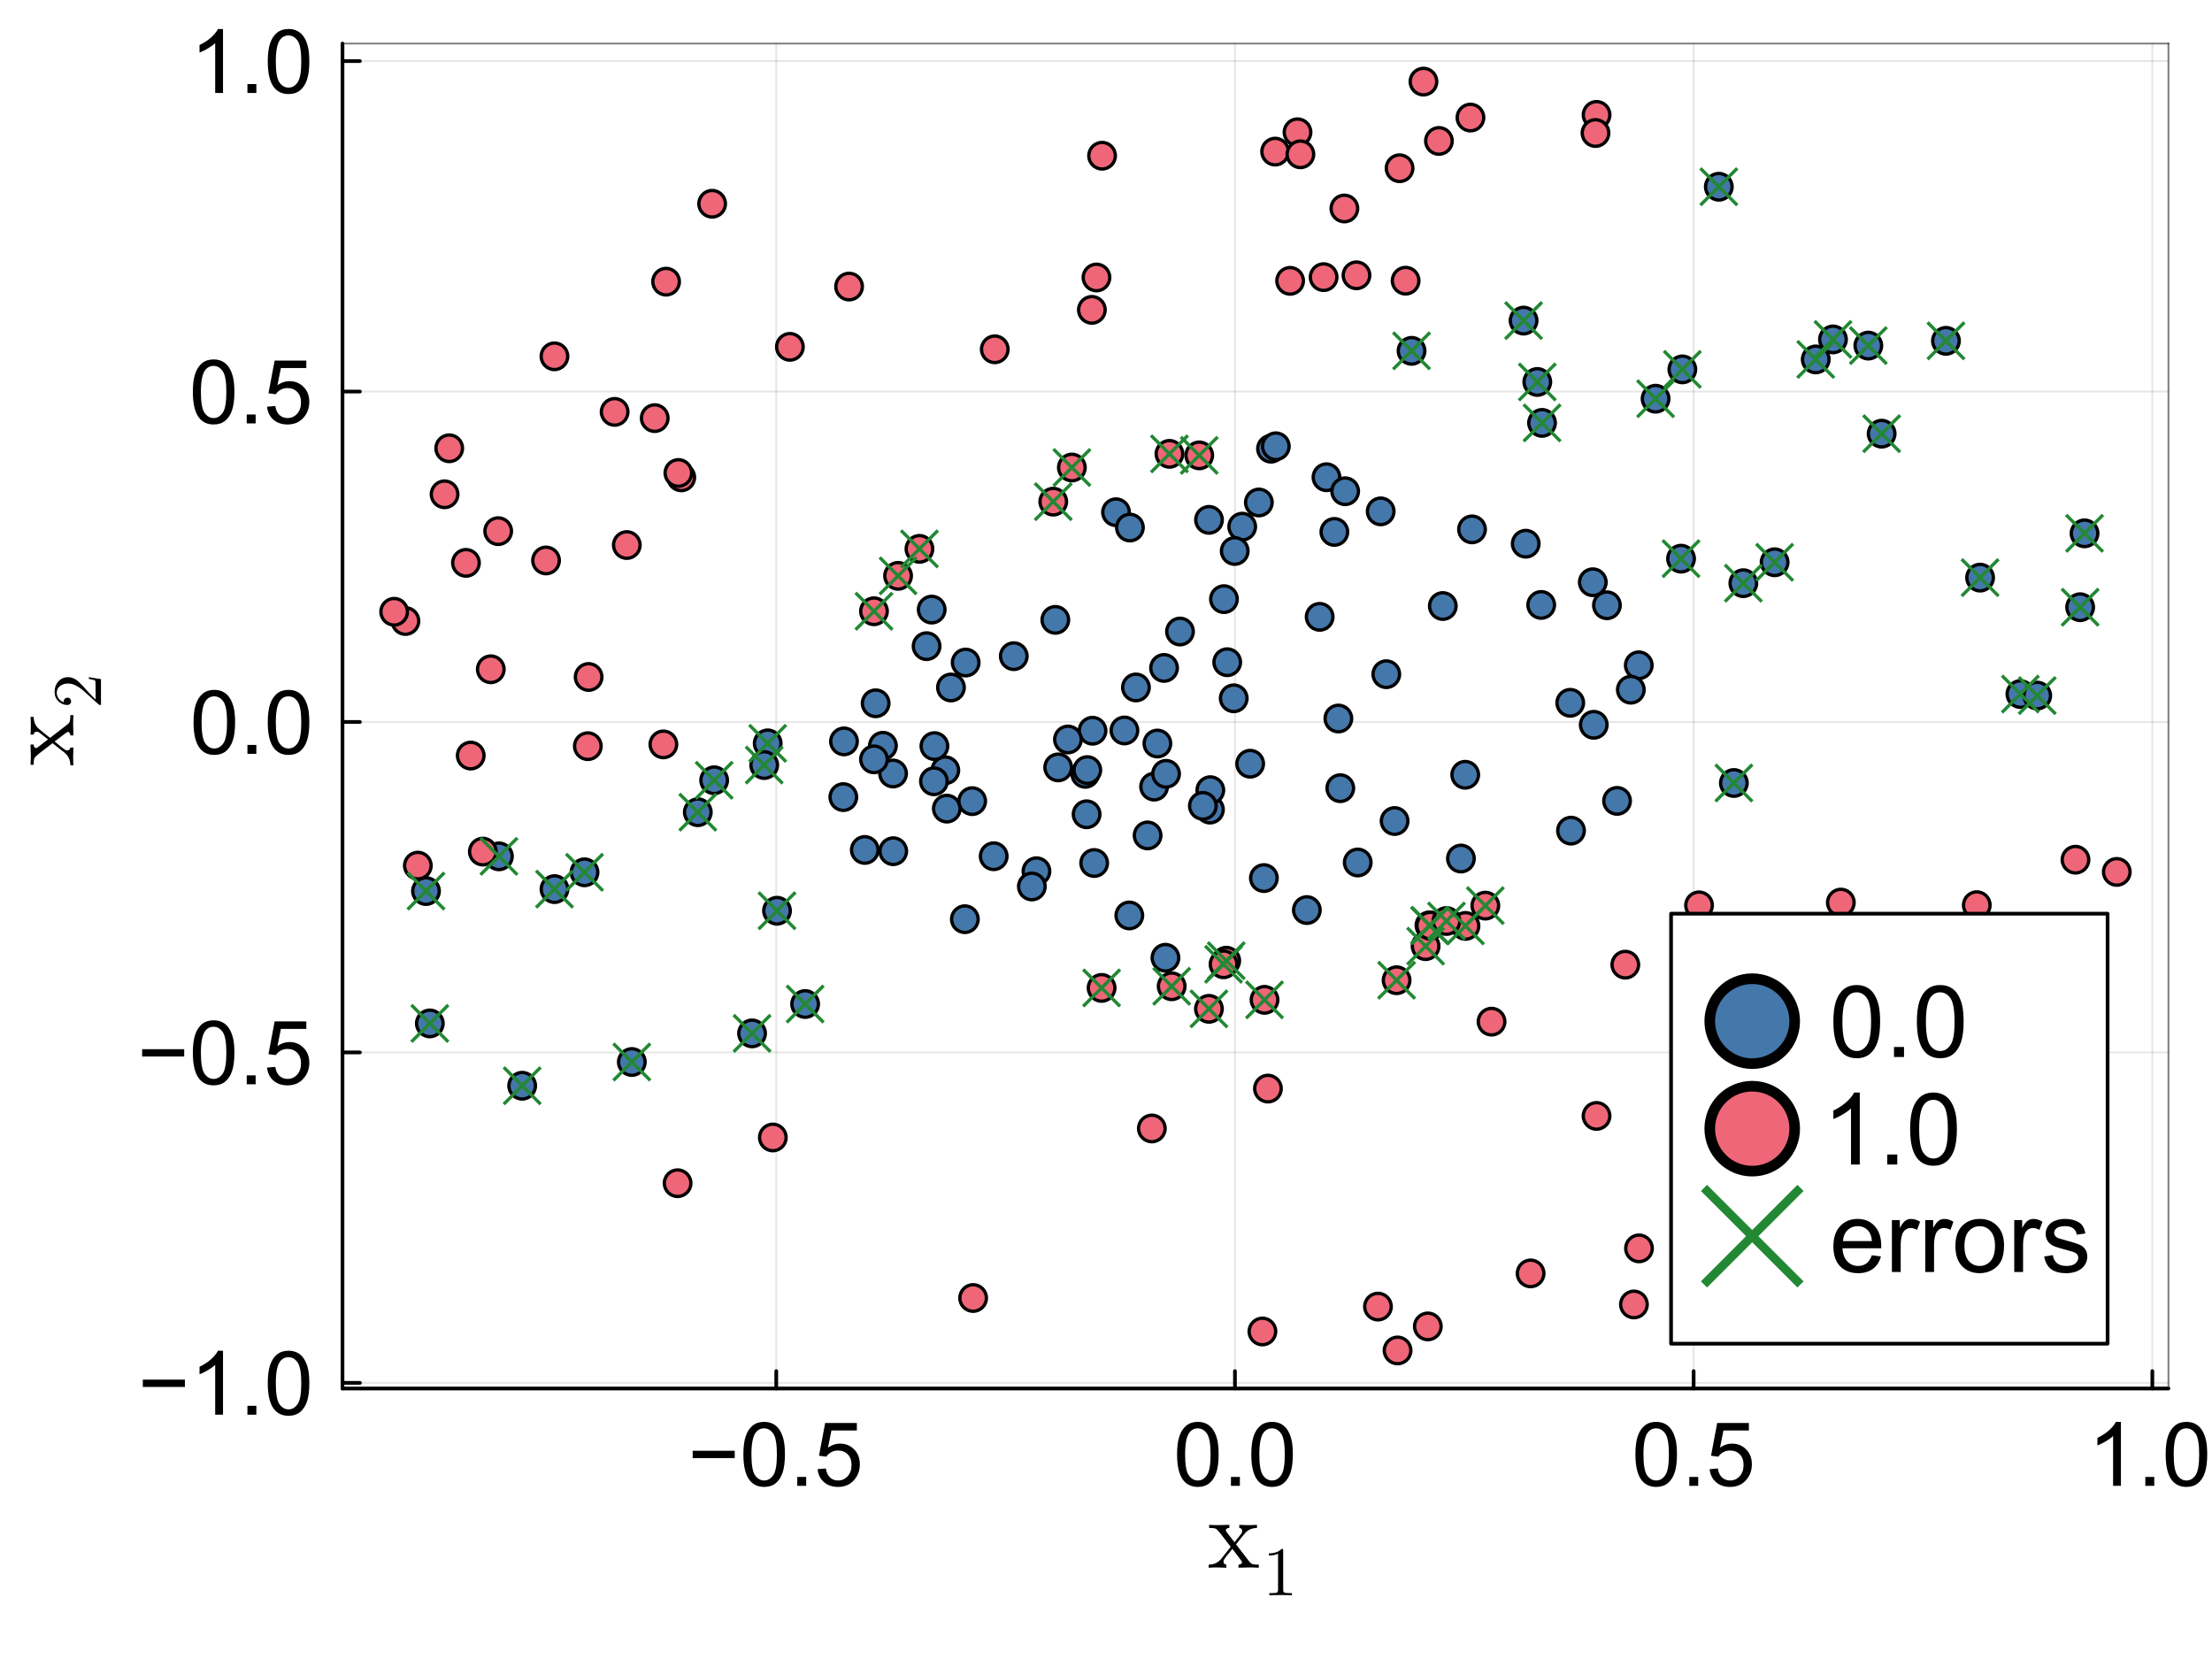 <?xml version="1.0" encoding="utf-8"?>
<svg xmlns="http://www.w3.org/2000/svg" xmlns:xlink="http://www.w3.org/1999/xlink" width="600" height="450" viewBox="0 0 2400 1800">
<rect x="0" y="0" width="2400" height="1800" fill="#333333" stroke="none"/>
<defs>
  <clipPath id="clip790">
    <rect x="0" y="0" width="2400" height="1800"/>
  </clipPath>
</defs>
<path clip-path="url(#clip790)" d="M0 1800 L2400 1800 L2400 0 L0 0  Z" fill="#ffffff" fill-rule="evenodd" fill-opacity="1"/>
<defs>
  <clipPath id="clip791">
    <rect x="480" y="0" width="1681" height="1681"/>
  </clipPath>
</defs>
<path clip-path="url(#clip790)" d="M371.601 1506.52 L2352.76 1506.52 L2352.76 47.244 L371.601 47.244  Z" fill="#ffffff" fill-rule="evenodd" fill-opacity="1"/>
<defs>
  <clipPath id="clip792">
    <rect x="371" y="47" width="1982" height="1460"/>
  </clipPath>
</defs>
<polyline clip-path="url(#clip792)" style="stroke:#000000; stroke-linecap:round; stroke-linejoin:round; stroke-width:2; stroke-opacity:0.1; fill:none" points="842.237,1506.52 842.237,47.244 "/>
<polyline clip-path="url(#clip792)" style="stroke:#000000; stroke-linecap:round; stroke-linejoin:round; stroke-width:2; stroke-opacity:0.1; fill:none" points="1339.91,1506.52 1339.91,47.244 "/>
<polyline clip-path="url(#clip792)" style="stroke:#000000; stroke-linecap:round; stroke-linejoin:round; stroke-width:2; stroke-opacity:0.1; fill:none" points="1837.59,1506.52 1837.59,47.244 "/>
<polyline clip-path="url(#clip792)" style="stroke:#000000; stroke-linecap:round; stroke-linejoin:round; stroke-width:2; stroke-opacity:0.1; fill:none" points="2335.27,1506.52 2335.27,47.244 "/>
<polyline clip-path="url(#clip792)" style="stroke:#000000; stroke-linecap:round; stroke-linejoin:round; stroke-width:2; stroke-opacity:0.1; fill:none" points="371.601,1500.38 2352.76,1500.38 "/>
<polyline clip-path="url(#clip792)" style="stroke:#000000; stroke-linecap:round; stroke-linejoin:round; stroke-width:2; stroke-opacity:0.1; fill:none" points="371.601,1141.86 2352.76,1141.86 "/>
<polyline clip-path="url(#clip792)" style="stroke:#000000; stroke-linecap:round; stroke-linejoin:round; stroke-width:2; stroke-opacity:0.1; fill:none" points="371.601,783.343 2352.76,783.343 "/>
<polyline clip-path="url(#clip792)" style="stroke:#000000; stroke-linecap:round; stroke-linejoin:round; stroke-width:2; stroke-opacity:0.1; fill:none" points="371.601,424.823 2352.76,424.823 "/>
<polyline clip-path="url(#clip792)" style="stroke:#000000; stroke-linecap:round; stroke-linejoin:round; stroke-width:2; stroke-opacity:0.1; fill:none" points="371.601,66.302 2352.76,66.302 "/>
<polyline clip-path="url(#clip790)" style="stroke:#000000; stroke-linecap:round; stroke-linejoin:round; stroke-width:4; stroke-opacity:1; fill:none" points="371.601,1506.52 2352.76,1506.52 "/>
<polyline clip-path="url(#clip790)" style="stroke:#000000; stroke-linecap:round; stroke-linejoin:round; stroke-width:2; stroke-opacity:0.5; fill:none" points="371.601,47.244 2352.76,47.244 "/>
<polyline clip-path="url(#clip790)" style="stroke:#000000; stroke-linecap:round; stroke-linejoin:round; stroke-width:4; stroke-opacity:1; fill:none" points="842.237,1506.52 842.237,1487.63 "/>
<polyline clip-path="url(#clip790)" style="stroke:#000000; stroke-linecap:round; stroke-linejoin:round; stroke-width:4; stroke-opacity:1; fill:none" points="1339.91,1506.52 1339.91,1487.63 "/>
<polyline clip-path="url(#clip790)" style="stroke:#000000; stroke-linecap:round; stroke-linejoin:round; stroke-width:4; stroke-opacity:1; fill:none" points="1837.59,1506.52 1837.59,1487.63 "/>
<polyline clip-path="url(#clip790)" style="stroke:#000000; stroke-linecap:round; stroke-linejoin:round; stroke-width:4; stroke-opacity:1; fill:none" points="2335.27,1506.52 2335.27,1487.63 "/>
<path clip-path="url(#clip790)" d="M797.187 1582 L751.547 1582 L751.547 1574.07 L797.187 1574.07 L797.187 1582 Z" fill="#000000" fill-rule="nonzero" fill-opacity="1" /><path clip-path="url(#clip790)" d="M806.569 1578.04 Q806.569 1565.78 809.068 1558.33 Q811.614 1550.83 816.565 1546.78 Q821.563 1542.72 829.107 1542.72 Q834.67 1542.72 838.866 1544.98 Q843.063 1547.2 845.797 1551.44 Q848.532 1555.64 850.088 1561.72 Q851.644 1567.76 851.644 1578.04 Q851.644 1590.2 849.145 1597.7 Q846.646 1605.15 841.648 1609.25 Q836.697 1613.3 829.107 1613.3 Q819.111 1613.3 813.406 1606.14 Q806.569 1597.51 806.569 1578.04 M815.292 1578.04 Q815.292 1595.06 819.252 1600.71 Q823.26 1606.32 829.107 1606.32 Q834.953 1606.32 838.913 1600.67 Q842.921 1595.01 842.921 1578.04 Q842.921 1560.97 838.913 1555.36 Q834.953 1549.75 829.012 1549.75 Q823.166 1549.75 819.677 1554.7 Q815.292 1561.01 815.292 1578.04 Z" fill="#000000" fill-rule="nonzero" fill-opacity="1" /><path clip-path="url(#clip790)" d="M865.034 1612.12 L865.034 1602.46 L874.699 1602.46 L874.699 1612.12 L865.034 1612.12 Z" fill="#000000" fill-rule="nonzero" fill-opacity="1" /><path clip-path="url(#clip790)" d="M887.099 1594.02 L896.011 1593.26 Q897.001 1599.77 900.584 1603.07 Q904.214 1606.32 909.306 1606.32 Q915.436 1606.32 919.679 1601.7 Q923.923 1597.08 923.923 1589.45 Q923.923 1582.18 919.821 1577.99 Q915.766 1573.79 909.165 1573.79 Q905.063 1573.79 901.763 1575.68 Q898.462 1577.52 896.576 1580.49 L888.608 1579.45 L895.303 1543.95 L929.675 1543.95 L929.675 1552.06 L902.093 1552.06 L898.368 1570.63 Q904.592 1566.3 911.428 1566.3 Q920.481 1566.3 926.704 1572.57 Q932.928 1578.84 932.928 1588.69 Q932.928 1598.07 927.459 1604.91 Q920.811 1613.3 909.306 1613.3 Q899.877 1613.3 893.889 1608.02 Q887.948 1602.74 887.099 1594.02 Z" fill="#000000" fill-rule="nonzero" fill-opacity="1" /><path clip-path="url(#clip790)" d="M1277.11 1578.04 Q1277.11 1565.78 1279.61 1558.33 Q1282.16 1550.83 1287.11 1546.78 Q1292.1 1542.72 1299.65 1542.72 Q1305.21 1542.72 1309.41 1544.98 Q1313.6 1547.2 1316.34 1551.44 Q1319.07 1555.64 1320.63 1561.72 Q1322.19 1567.76 1322.19 1578.04 Q1322.19 1590.2 1319.69 1597.7 Q1317.19 1605.15 1312.19 1609.25 Q1307.24 1613.3 1299.65 1613.3 Q1289.65 1613.3 1283.95 1606.14 Q1277.11 1597.51 1277.11 1578.04 M1285.83 1578.04 Q1285.83 1595.06 1289.79 1600.71 Q1293.8 1606.32 1299.65 1606.32 Q1305.5 1606.32 1309.46 1600.67 Q1313.46 1595.01 1313.46 1578.04 Q1313.46 1560.97 1309.46 1555.36 Q1305.5 1549.75 1299.55 1549.75 Q1293.71 1549.75 1290.22 1554.7 Q1285.83 1561.01 1285.83 1578.04 Z" fill="#000000" fill-rule="nonzero" fill-opacity="1" /><path clip-path="url(#clip790)" d="M1335.58 1612.12 L1335.58 1602.46 L1345.24 1602.46 L1345.24 1612.12 L1335.58 1612.12 Z" fill="#000000" fill-rule="nonzero" fill-opacity="1" /><path clip-path="url(#clip790)" d="M1357.64 1578.04 Q1357.64 1565.78 1360.14 1558.33 Q1362.69 1550.83 1367.64 1546.78 Q1372.63 1542.72 1380.18 1542.72 Q1385.74 1542.72 1389.94 1544.98 Q1394.13 1547.2 1396.87 1551.44 Q1399.6 1555.64 1401.16 1561.72 Q1402.72 1567.76 1402.72 1578.04 Q1402.72 1590.2 1400.22 1597.7 Q1397.72 1605.15 1392.72 1609.25 Q1387.77 1613.3 1380.18 1613.3 Q1370.18 1613.3 1364.48 1606.14 Q1357.64 1597.51 1357.64 1578.04 M1366.36 1578.04 Q1366.36 1595.06 1370.32 1600.71 Q1374.33 1606.32 1380.18 1606.32 Q1386.02 1606.32 1389.99 1600.67 Q1393.99 1595.01 1393.99 1578.04 Q1393.99 1560.97 1389.99 1555.36 Q1386.02 1549.75 1380.08 1549.75 Q1374.24 1549.75 1370.75 1554.7 Q1366.36 1561.01 1366.36 1578.04 Z" fill="#000000" fill-rule="nonzero" fill-opacity="1" /><path clip-path="url(#clip790)" d="M1774.41 1578.04 Q1774.41 1565.78 1776.91 1558.33 Q1779.46 1550.83 1784.41 1546.78 Q1789.4 1542.72 1796.95 1542.72 Q1802.51 1542.72 1806.71 1544.98 Q1810.9 1547.2 1813.64 1551.44 Q1816.37 1555.64 1817.93 1561.72 Q1819.48 1567.76 1819.48 1578.04 Q1819.48 1590.2 1816.99 1597.7 Q1814.49 1605.15 1809.49 1609.25 Q1804.54 1613.3 1796.95 1613.3 Q1786.95 1613.3 1781.25 1606.14 Q1774.41 1597.51 1774.41 1578.04 M1783.13 1578.04 Q1783.13 1595.06 1787.09 1600.71 Q1791.1 1606.32 1796.95 1606.32 Q1802.79 1606.32 1806.75 1600.67 Q1810.76 1595.01 1810.76 1578.04 Q1810.76 1560.97 1806.75 1555.36 Q1802.79 1549.75 1796.85 1549.75 Q1791.01 1549.75 1787.52 1554.7 Q1783.13 1561.01 1783.13 1578.04 Z" fill="#000000" fill-rule="nonzero" fill-opacity="1" /><path clip-path="url(#clip790)" d="M1832.87 1612.12 L1832.87 1602.46 L1842.54 1602.46 L1842.54 1612.12 L1832.87 1612.12 Z" fill="#000000" fill-rule="nonzero" fill-opacity="1" /><path clip-path="url(#clip790)" d="M1854.94 1594.02 L1863.85 1593.26 Q1864.84 1599.77 1868.42 1603.07 Q1872.06 1606.32 1877.15 1606.32 Q1883.28 1606.32 1887.52 1601.7 Q1891.76 1597.08 1891.76 1589.45 Q1891.76 1582.18 1887.66 1577.99 Q1883.61 1573.79 1877.01 1573.79 Q1872.9 1573.79 1869.6 1575.68 Q1866.3 1577.52 1864.42 1580.49 L1856.45 1579.45 L1863.14 1543.95 L1897.52 1543.95 L1897.52 1552.06 L1869.93 1552.06 L1866.21 1570.63 Q1872.43 1566.3 1879.27 1566.3 Q1888.32 1566.3 1894.55 1572.57 Q1900.77 1578.84 1900.77 1588.69 Q1900.77 1598.07 1895.3 1604.91 Q1888.65 1613.3 1877.15 1613.3 Q1867.72 1613.3 1861.73 1608.02 Q1855.79 1602.74 1854.94 1594.02 Z" fill="#000000" fill-rule="nonzero" fill-opacity="1" /><path clip-path="url(#clip790)" d="M2301.18 1612.12 L2292.69 1612.12 L2292.69 1558.04 Q2289.63 1560.97 2284.63 1563.89 Q2279.68 1566.81 2275.72 1568.28 L2275.72 1560.07 Q2282.84 1556.72 2288.16 1551.96 Q2293.49 1547.2 2295.71 1542.72 L2301.18 1542.72 L2301.18 1612.12 Z" fill="#000000" fill-rule="nonzero" fill-opacity="1" /><path clip-path="url(#clip790)" d="M2327.67 1612.12 L2327.67 1602.46 L2337.34 1602.46 L2337.34 1612.12 L2327.67 1612.12 Z" fill="#000000" fill-rule="nonzero" fill-opacity="1" /><path clip-path="url(#clip790)" d="M2349.74 1578.04 Q2349.74 1565.78 2352.24 1558.33 Q2354.79 1550.83 2359.74 1546.78 Q2364.73 1542.72 2372.28 1542.72 Q2377.84 1542.72 2382.04 1544.98 Q2386.23 1547.2 2388.97 1551.44 Q2391.7 1555.64 2393.26 1561.72 Q2394.81 1567.76 2394.81 1578.04 Q2394.81 1590.2 2392.32 1597.7 Q2389.82 1605.15 2384.82 1609.25 Q2379.87 1613.3 2372.28 1613.3 Q2362.28 1613.3 2356.58 1606.14 Q2349.74 1597.51 2349.74 1578.04 M2358.46 1578.04 Q2358.46 1595.06 2362.42 1600.71 Q2366.43 1606.32 2372.28 1606.32 Q2378.12 1606.32 2382.08 1600.67 Q2386.09 1595.01 2386.09 1578.04 Q2386.09 1560.97 2382.08 1555.36 Q2378.12 1549.75 2372.18 1549.75 Q2366.34 1549.75 2362.85 1554.7 Q2358.46 1561.01 2358.46 1578.04 Z" fill="#000000" fill-rule="nonzero" fill-opacity="1" /><path clip-path="url(#clip790)" d="M1311.38 1700.96 L1311.38 1697.64 Q1319.81 1697.64 1325.19 1691.15 Q1325.19 1691.15 1335.31 1678.3 L1324.61 1664.38 Q1320.81 1659.53 1319.13 1658.69 Q1317.49 1657.8 1311.91 1657.8 L1311.91 1654.42 Q1316.33 1654.74 1322.13 1654.74 Q1325.35 1654.74 1333.83 1654.42 L1333.83 1657.8 Q1330.04 1658.01 1330.04 1660.48 Q1330.04 1661.33 1330.99 1662.43 L1339.42 1673.34 L1346.11 1664.91 Q1347.74 1662.96 1347.74 1661.12 Q1347.74 1658.11 1344.58 1657.8 L1344.58 1654.42 Q1348.8 1654.74 1354.96 1654.74 Q1359.6 1654.74 1363.82 1654.42 L1363.82 1657.8 Q1355.6 1658.01 1350.96 1663.38 Q1348.9 1665.65 1341.05 1675.61 L1355.49 1694.26 Q1357.23 1696.53 1359.18 1697.11 Q1361.13 1697.64 1365.77 1697.64 L1365.77 1700.96 Q1360.92 1700.64 1355.39 1700.64 Q1353.44 1700.64 1343.74 1700.96 L1343.74 1697.64 Q1345.69 1697.53 1346.64 1696.69 Q1347.64 1695.79 1347.64 1694.9 Q1347.64 1694.48 1345.37 1691.37 L1337.15 1680.56 Q1328.93 1690.26 1327.88 1692.53 Q1327.45 1693.47 1327.45 1694.26 Q1327.45 1697.16 1330.56 1697.64 L1330.56 1700.96 Q1322.82 1700.64 1320.34 1700.64 Q1315.6 1700.64 1311.38 1700.96 Z" fill="#000000" fill-rule="nonzero" fill-opacity="1" /><path clip-path="url(#clip790)" d="M1376.76 1687.73 L1376.76 1685.37 Q1385.83 1685.37 1390.52 1680.54 Q1391.81 1680.54 1392.03 1680.83 Q1392.25 1681.13 1392.25 1682.49 L1392.25 1724.88 Q1392.25 1727.13 1393.36 1727.83 Q1394.47 1728.53 1399.3 1728.53 L1401.7 1728.53 L1401.7 1730.86 Q1399.04 1730.63 1389.45 1730.63 Q1379.86 1730.63 1377.24 1730.86 L1377.24 1728.53 L1379.64 1728.53 Q1384.4 1728.53 1385.54 1727.87 Q1386.68 1727.17 1386.68 1724.88 L1386.68 1685.74 Q1382.74 1687.73 1376.76 1687.73 Z" fill="#000000" fill-rule="nonzero" fill-opacity="1" /><polyline clip-path="url(#clip790)" style="stroke:#000000; stroke-linecap:round; stroke-linejoin:round; stroke-width:4; stroke-opacity:1; fill:none" points="371.601,1506.52 371.601,47.244 "/>
<polyline clip-path="url(#clip790)" style="stroke:#000000; stroke-linecap:round; stroke-linejoin:round; stroke-width:2; stroke-opacity:0.5; fill:none" points="2352.76,1506.52 2352.76,47.244 "/>
<polyline clip-path="url(#clip790)" style="stroke:#000000; stroke-linecap:round; stroke-linejoin:round; stroke-width:4; stroke-opacity:1; fill:none" points="371.601,1500.38 390.499,1500.38 "/>
<polyline clip-path="url(#clip790)" style="stroke:#000000; stroke-linecap:round; stroke-linejoin:round; stroke-width:4; stroke-opacity:1; fill:none" points="371.601,1141.86 390.499,1141.86 "/>
<polyline clip-path="url(#clip790)" style="stroke:#000000; stroke-linecap:round; stroke-linejoin:round; stroke-width:4; stroke-opacity:1; fill:none" points="371.601,783.343 390.499,783.343 "/>
<polyline clip-path="url(#clip790)" style="stroke:#000000; stroke-linecap:round; stroke-linejoin:round; stroke-width:4; stroke-opacity:1; fill:none" points="371.601,424.823 390.499,424.823 "/>
<polyline clip-path="url(#clip790)" style="stroke:#000000; stroke-linecap:round; stroke-linejoin:round; stroke-width:4; stroke-opacity:1; fill:none" points="371.601,66.302 390.499,66.302 "/>
<path clip-path="url(#clip790)" d="M200.614 1504.81 L154.975 1504.81 L154.975 1496.89 L200.614 1496.89 L200.614 1504.81 Z" fill="#000000" fill-rule="nonzero" fill-opacity="1" /><path clip-path="url(#clip790)" d="M241.964 1534.94 L233.477 1534.94 L233.477 1480.86 Q230.412 1483.79 225.415 1486.71 Q220.464 1489.63 216.504 1491.09 L216.504 1482.89 Q223.623 1479.54 228.951 1474.78 Q234.279 1470.02 236.495 1465.54 L241.964 1465.54 L241.964 1534.94 Z" fill="#000000" fill-rule="nonzero" fill-opacity="1" /><path clip-path="url(#clip790)" d="M268.461 1534.94 L268.461 1525.28 L278.127 1525.28 L278.127 1534.94 L268.461 1534.94 Z" fill="#000000" fill-rule="nonzero" fill-opacity="1" /><path clip-path="url(#clip790)" d="M290.527 1500.85 Q290.527 1488.6 293.026 1481.15 Q295.572 1473.65 300.523 1469.59 Q305.52 1465.54 313.064 1465.54 Q318.628 1465.54 322.824 1467.8 Q327.02 1470.02 329.755 1474.26 Q332.489 1478.46 334.045 1484.54 Q335.601 1490.58 335.601 1500.85 Q335.601 1513.02 333.102 1520.52 Q330.603 1527.96 325.606 1532.07 Q320.655 1536.12 313.064 1536.12 Q303.069 1536.12 297.364 1528.95 Q290.527 1520.33 290.527 1500.85 M299.25 1500.85 Q299.25 1517.87 303.21 1523.53 Q307.218 1529.14 313.064 1529.14 Q318.911 1529.14 322.871 1523.49 Q326.879 1517.83 326.879 1500.85 Q326.879 1483.79 322.871 1478.18 Q318.911 1472.56 312.97 1472.56 Q307.123 1472.56 303.634 1477.52 Q299.25 1483.83 299.25 1500.85 Z" fill="#000000" fill-rule="nonzero" fill-opacity="1" /><path clip-path="url(#clip790)" d="M199.86 1146.29 L154.22 1146.29 L154.22 1138.37 L199.86 1138.37 L199.86 1146.29 Z" fill="#000000" fill-rule="nonzero" fill-opacity="1" /><path clip-path="url(#clip790)" d="M209.243 1142.33 Q209.243 1130.08 211.742 1122.63 Q214.288 1115.13 219.238 1111.07 Q224.236 1107.02 231.78 1107.02 Q237.343 1107.02 241.54 1109.28 Q245.736 1111.5 248.47 1115.74 Q251.205 1119.94 252.761 1126.02 Q254.317 1132.06 254.317 1142.33 Q254.317 1154.5 251.818 1162 Q249.319 1169.44 244.321 1173.55 Q239.371 1177.6 231.78 1177.6 Q221.784 1177.6 216.079 1170.43 Q209.243 1161.81 209.243 1142.33 M217.965 1142.33 Q217.965 1159.35 221.926 1165.01 Q225.933 1170.62 231.78 1170.62 Q237.626 1170.62 241.587 1164.97 Q245.594 1159.31 245.594 1142.33 Q245.594 1125.27 241.587 1119.66 Q237.626 1114.04 231.685 1114.04 Q225.839 1114.04 222.35 1119 Q217.965 1125.31 217.965 1142.33 Z" fill="#000000" fill-rule="nonzero" fill-opacity="1" /><path clip-path="url(#clip790)" d="M267.707 1176.42 L267.707 1166.76 L277.373 1166.76 L277.373 1176.42 L267.707 1176.42 Z" fill="#000000" fill-rule="nonzero" fill-opacity="1" /><path clip-path="url(#clip790)" d="M289.773 1158.32 L298.684 1157.56 Q299.674 1164.07 303.257 1167.37 Q306.888 1170.62 311.98 1170.62 Q318.109 1170.62 322.352 1166 Q326.596 1161.38 326.596 1153.74 Q326.596 1146.48 322.494 1142.29 Q318.439 1138.09 311.838 1138.09 Q307.736 1138.09 304.436 1139.98 Q301.136 1141.82 299.25 1144.79 L291.281 1143.75 L297.977 1108.25 L332.348 1108.25 L332.348 1116.36 L304.766 1116.36 L301.041 1134.93 Q307.265 1130.59 314.101 1130.59 Q323.154 1130.59 329.378 1136.86 Q335.601 1143.14 335.601 1152.99 Q335.601 1162.37 330.132 1169.21 Q323.484 1177.6 311.98 1177.6 Q302.55 1177.6 296.562 1172.32 Q290.621 1167.04 289.773 1158.32 Z" fill="#000000" fill-rule="nonzero" fill-opacity="1" /><path clip-path="url(#clip790)" d="M209.997 783.814 Q209.997 771.555 212.496 764.106 Q215.042 756.609 219.993 752.554 Q224.99 748.5 232.534 748.5 Q238.098 748.5 242.294 750.763 Q246.49 752.979 249.225 757.222 Q251.959 761.418 253.515 767.501 Q255.071 773.536 255.071 783.814 Q255.071 795.978 252.572 803.475 Q250.073 810.925 245.076 815.027 Q240.125 819.081 232.534 819.081 Q222.539 819.081 216.834 811.915 Q209.997 803.287 209.997 783.814 M218.72 783.814 Q218.72 800.835 222.68 806.493 Q226.688 812.103 232.534 812.103 Q238.381 812.103 242.341 806.445 Q246.349 800.788 246.349 783.814 Q246.349 766.746 242.341 761.136 Q238.381 755.525 232.44 755.525 Q226.593 755.525 223.104 760.475 Q218.72 766.793 218.72 783.814 Z" fill="#000000" fill-rule="nonzero" fill-opacity="1" /><path clip-path="url(#clip790)" d="M268.461 817.903 L268.461 808.237 L278.127 808.237 L278.127 817.903 L268.461 817.903 Z" fill="#000000" fill-rule="nonzero" fill-opacity="1" /><path clip-path="url(#clip790)" d="M290.527 783.814 Q290.527 771.555 293.026 764.106 Q295.572 756.609 300.523 752.554 Q305.52 748.5 313.064 748.5 Q318.628 748.5 322.824 750.763 Q327.02 752.979 329.755 757.222 Q332.489 761.418 334.045 767.501 Q335.601 773.536 335.601 783.814 Q335.601 795.978 333.102 803.475 Q330.603 810.925 325.606 815.027 Q320.655 819.081 313.064 819.081 Q303.069 819.081 297.364 811.915 Q290.527 803.287 290.527 783.814 M299.25 783.814 Q299.25 800.835 303.21 806.493 Q307.218 812.103 313.064 812.103 Q318.911 812.103 322.871 806.445 Q326.879 800.788 326.879 783.814 Q326.879 766.746 322.871 761.136 Q318.911 755.525 312.97 755.525 Q307.123 755.525 303.634 760.475 Q299.25 766.793 299.25 783.814 Z" fill="#000000" fill-rule="nonzero" fill-opacity="1" /><path clip-path="url(#clip790)" d="M209.243 425.294 Q209.243 413.035 211.742 405.586 Q214.288 398.089 219.238 394.034 Q224.236 389.98 231.78 389.98 Q237.343 389.98 241.54 392.243 Q245.736 394.459 248.47 398.702 Q251.205 402.898 252.761 408.981 Q254.317 415.016 254.317 425.294 Q254.317 437.458 251.818 444.955 Q249.319 452.405 244.321 456.506 Q239.371 460.561 231.78 460.561 Q221.784 460.561 216.079 453.395 Q209.243 444.766 209.243 425.294 M217.965 425.294 Q217.965 442.315 221.926 447.973 Q225.933 453.583 231.78 453.583 Q237.626 453.583 241.587 447.925 Q245.594 442.268 245.594 425.294 Q245.594 408.226 241.587 402.616 Q237.626 397.005 231.685 397.005 Q225.839 397.005 222.35 401.955 Q217.965 408.273 217.965 425.294 Z" fill="#000000" fill-rule="nonzero" fill-opacity="1" /><path clip-path="url(#clip790)" d="M267.707 459.383 L267.707 449.717 L277.373 449.717 L277.373 459.383 L267.707 459.383 Z" fill="#000000" fill-rule="nonzero" fill-opacity="1" /><path clip-path="url(#clip790)" d="M289.773 441.277 L298.684 440.523 Q299.674 447.03 303.257 450.33 Q306.888 453.583 311.98 453.583 Q318.109 453.583 322.352 448.963 Q326.596 444.342 326.596 436.704 Q326.596 429.443 322.494 425.247 Q318.439 421.051 311.838 421.051 Q307.736 421.051 304.436 422.937 Q301.136 424.775 299.25 427.746 L291.281 426.709 L297.977 391.206 L332.348 391.206 L332.348 399.315 L304.766 399.315 L301.041 417.892 Q307.265 413.554 314.101 413.554 Q323.154 413.554 329.378 419.825 Q335.601 426.096 335.601 435.95 Q335.601 445.332 330.132 452.169 Q323.484 460.561 311.98 460.561 Q302.55 460.561 296.562 455.281 Q290.621 450 289.773 441.277 Z" fill="#000000" fill-rule="nonzero" fill-opacity="1" /><path clip-path="url(#clip790)" d="M241.964 100.863 L233.477 100.863 L233.477 46.783 Q230.412 49.706 225.415 52.629 Q220.464 55.553 216.504 57.014 L216.504 48.81 Q223.623 45.463 228.951 40.701 Q234.279 35.939 236.495 31.46 L241.964 31.46 L241.964 100.863 Z" fill="#000000" fill-rule="nonzero" fill-opacity="1" /><path clip-path="url(#clip790)" d="M268.461 100.863 L268.461 91.197 L278.127 91.197 L278.127 100.863 L268.461 100.863 Z" fill="#000000" fill-rule="nonzero" fill-opacity="1" /><path clip-path="url(#clip790)" d="M290.527 66.774 Q290.527 54.515 293.026 47.066 Q295.572 39.569 300.523 35.514 Q305.52 31.46 313.064 31.46 Q318.628 31.46 322.824 33.723 Q327.02 35.939 329.755 40.182 Q332.489 44.378 334.045 50.461 Q335.601 56.496 335.601 66.774 Q335.601 78.938 333.102 86.435 Q330.603 93.885 325.606 97.987 Q320.655 102.041 313.064 102.041 Q303.069 102.041 297.364 94.875 Q290.527 86.246 290.527 66.774 M299.25 66.774 Q299.25 83.795 303.21 89.453 Q307.218 95.063 313.064 95.063 Q318.911 95.063 322.871 89.405 Q326.879 83.748 326.879 66.774 Q326.879 49.706 322.871 44.096 Q318.911 38.485 312.97 38.485 Q307.123 38.485 303.634 43.435 Q299.25 49.753 299.25 66.774 Z" fill="#000000" fill-rule="nonzero" fill-opacity="1" /><path clip-path="url(#clip790)" d="M79.662 830.274 L76.341 830.274 Q76.341 821.842 69.859 816.467 Q69.859 816.467 57 806.348 L43.087 817.046 Q38.239 820.841 37.396 822.527 Q36.5 824.161 36.5 829.747 L33.127 829.747 Q33.443 825.32 33.443 819.523 Q33.443 816.309 33.127 807.824 L36.5 807.824 Q36.711 811.618 39.188 811.618 Q40.031 811.618 41.138 810.67 L52.047 802.238 L43.614 795.545 Q41.665 793.911 39.82 793.911 Q36.816 793.911 36.5 797.073 L33.127 797.073 Q33.443 792.857 33.443 786.691 Q33.443 782.053 33.127 777.837 L36.5 777.837 Q36.711 786.059 42.086 790.696 Q44.352 792.751 54.313 800.604 L72.969 786.164 Q75.235 784.425 75.814 782.475 Q76.341 780.525 76.341 775.887 L79.662 775.887 Q79.346 780.736 79.346 786.269 Q79.346 788.219 79.662 797.916 L76.341 797.916 Q76.236 795.966 75.393 795.018 Q74.497 794.016 73.601 794.016 Q73.18 794.016 70.07 796.282 L59.267 804.504 Q68.963 812.725 71.23 813.779 Q72.178 814.201 72.969 814.201 Q75.867 814.201 76.341 811.091 L79.662 811.091 Q79.346 818.838 79.346 821.315 Q79.346 826.058 79.662 830.274 Z" fill="#000000" fill-rule="nonzero" fill-opacity="1" /><path clip-path="url(#clip790)" d="M109.56 764.895 Q108.195 764.895 107.79 764.784 Q107.384 764.637 106.757 764.046 L90.599 749.548 Q81.671 741.617 73.887 741.617 Q68.834 741.617 65.218 744.273 Q61.603 746.892 61.603 751.725 Q61.603 755.045 63.632 757.849 Q65.661 760.652 69.276 761.944 Q69.202 761.722 69.202 760.948 Q69.202 759.066 70.383 758.033 Q71.563 756.963 73.15 756.963 Q75.179 756.963 76.175 758.292 Q77.134 759.583 77.134 760.874 Q77.134 761.39 77.023 762.091 Q76.912 762.755 75.879 763.825 Q74.81 764.895 72.928 764.895 Q67.653 764.895 63.447 760.911 Q59.242 756.89 59.242 750.766 Q59.242 743.83 63.374 739.293 Q67.469 734.719 73.887 734.719 Q76.138 734.719 78.204 735.419 Q80.233 736.084 81.819 737.006 Q83.405 737.891 85.951 740.326 Q88.496 742.761 90.304 744.716 Q92.111 746.671 95.948 751.061 L103.732 759.066 L103.732 745.454 Q103.732 738.813 103.141 738.297 Q102.072 737.559 96.427 736.637 L96.427 734.719 L109.56 736.858 L109.56 764.895 Z" fill="#000000" fill-rule="nonzero" fill-opacity="1" /><circle clip-path="url(#clip792)" cx="968.956" cy="839.238" r="14.4" fill="#4477aa" fill-rule="evenodd" fill-opacity="1" stroke="#000000" stroke-opacity="1" stroke-width="3.6"/>
<circle clip-path="url(#clip792)" cx="1280.3" cy="685.198" r="14.4" fill="#4477aa" fill-rule="evenodd" fill-opacity="1" stroke="#000000" stroke-opacity="1" stroke-width="3.6"/>
<circle clip-path="url(#clip792)" cx="1864.9" cy="202.613" r="14.4" fill="#4477aa" fill-rule="evenodd" fill-opacity="1" stroke="#000000" stroke-opacity="1" stroke-width="3.6"/>
<circle clip-path="url(#clip792)" cx="1145.03" cy="672.538" r="14.4" fill="#4477aa" fill-rule="evenodd" fill-opacity="1" stroke="#000000" stroke-opacity="1" stroke-width="3.6"/>
<circle clip-path="url(#clip792)" cx="1379.04" cy="486.83" r="14.4" fill="#4477aa" fill-rule="evenodd" fill-opacity="1" stroke="#000000" stroke-opacity="1" stroke-width="3.6"/>
<circle clip-path="url(#clip792)" cx="462.196" cy="966.783" r="14.4" fill="#4477aa" fill-rule="evenodd" fill-opacity="1" stroke="#000000" stroke-opacity="1" stroke-width="3.6"/>
<circle clip-path="url(#clip792)" cx="1673.1" cy="458.826" r="14.4" fill="#4477aa" fill-rule="evenodd" fill-opacity="1" stroke="#000000" stroke-opacity="1" stroke-width="3.6"/>
<circle clip-path="url(#clip792)" cx="1225.31" cy="993.251" r="14.4" fill="#4477aa" fill-rule="evenodd" fill-opacity="1" stroke="#000000" stroke-opacity="1" stroke-width="3.6"/>
<circle clip-path="url(#clip792)" cx="1220" cy="792.54" r="14.4" fill="#4477aa" fill-rule="evenodd" fill-opacity="1" stroke="#000000" stroke-opacity="1" stroke-width="3.6"/>
<circle clip-path="url(#clip792)" cx="950.083" cy="763.054" r="14.4" fill="#4477aa" fill-rule="evenodd" fill-opacity="1" stroke="#000000" stroke-opacity="1" stroke-width="3.6"/>
<circle clip-path="url(#clip792)" cx="601.632" cy="964.676" r="14.4" fill="#4477aa" fill-rule="evenodd" fill-opacity="1" stroke="#000000" stroke-opacity="1" stroke-width="3.6"/>
<circle clip-path="url(#clip792)" cx="566.553" cy="1178.03" r="14.4" fill="#4477aa" fill-rule="evenodd" fill-opacity="1" stroke="#000000" stroke-opacity="1" stroke-width="3.6"/>
<circle clip-path="url(#clip792)" cx="1312.77" cy="878.416" r="14.4" fill="#4477aa" fill-rule="evenodd" fill-opacity="1" stroke="#000000" stroke-opacity="1" stroke-width="3.6"/>
<circle clip-path="url(#clip792)" cx="1473.13" cy="935.783" r="14.4" fill="#4477aa" fill-rule="evenodd" fill-opacity="1" stroke="#000000" stroke-opacity="1" stroke-width="3.6"/>
<circle clip-path="url(#clip792)" cx="2261.72" cy="578.651" r="14.4" fill="#4477aa" fill-rule="evenodd" fill-opacity="1" stroke="#000000" stroke-opacity="1" stroke-width="3.6"/>
<circle clip-path="url(#clip792)" cx="1347.78" cy="571.433" r="14.4" fill="#4477aa" fill-rule="evenodd" fill-opacity="1" stroke="#000000" stroke-opacity="1" stroke-width="3.6"/>
<circle clip-path="url(#clip792)" cx="1498.04" cy="554.815" r="14.4" fill="#4477aa" fill-rule="evenodd" fill-opacity="1" stroke="#000000" stroke-opacity="1" stroke-width="3.6"/>
<circle clip-path="url(#clip792)" cx="1703.7" cy="762.534" r="14.4" fill="#4477aa" fill-rule="evenodd" fill-opacity="1" stroke="#000000" stroke-opacity="1" stroke-width="3.6"/>
<circle clip-path="url(#clip792)" cx="1210.87" cy="555.759" r="14.4" fill="#4477aa" fill-rule="evenodd" fill-opacity="1" stroke="#000000" stroke-opacity="1" stroke-width="3.6"/>
<circle clip-path="url(#clip792)" cx="1504.11" cy="731.495" r="14.4" fill="#4477aa" fill-rule="evenodd" fill-opacity="1" stroke="#000000" stroke-opacity="1" stroke-width="3.6"/>
<circle clip-path="url(#clip792)" cx="1988.78" cy="368.264" r="14.4" fill="#4477aa" fill-rule="evenodd" fill-opacity="1" stroke="#000000" stroke-opacity="1" stroke-width="3.6"/>
<circle clip-path="url(#clip792)" cx="2192.11" cy="753.04" r="14.4" fill="#4477aa" fill-rule="evenodd" fill-opacity="1" stroke="#000000" stroke-opacity="1" stroke-width="3.6"/>
<circle clip-path="url(#clip792)" cx="1371.31" cy="952.702" r="14.4" fill="#4477aa" fill-rule="evenodd" fill-opacity="1" stroke="#000000" stroke-opacity="1" stroke-width="3.6"/>
<circle clip-path="url(#clip792)" cx="1431.84" cy="669.279" r="14.4" fill="#4477aa" fill-rule="evenodd" fill-opacity="1" stroke="#000000" stroke-opacity="1" stroke-width="3.6"/>
<circle clip-path="url(#clip792)" cx="1124.55" cy="945.262" r="14.4" fill="#4477aa" fill-rule="evenodd" fill-opacity="1" stroke="#000000" stroke-opacity="1" stroke-width="3.6"/>
<circle clip-path="url(#clip792)" cx="1252.2" cy="853.493" r="14.4" fill="#4477aa" fill-rule="evenodd" fill-opacity="1" stroke="#000000" stroke-opacity="1" stroke-width="3.6"/>
<circle clip-path="url(#clip792)" cx="1338.59" cy="757.653" r="14.4" fill="#4477aa" fill-rule="evenodd" fill-opacity="1" stroke="#000000" stroke-opacity="1" stroke-width="3.6"/>
<circle clip-path="url(#clip792)" cx="1439.22" cy="517.792" r="14.4" fill="#4477aa" fill-rule="evenodd" fill-opacity="1" stroke="#000000" stroke-opacity="1" stroke-width="3.6"/>
<circle clip-path="url(#clip792)" cx="1185.38" cy="792.827" r="14.4" fill="#4477aa" fill-rule="evenodd" fill-opacity="1" stroke="#000000" stroke-opacity="1" stroke-width="3.6"/>
<circle clip-path="url(#clip792)" cx="1245.14" cy="906.419" r="14.4" fill="#4477aa" fill-rule="evenodd" fill-opacity="1" stroke="#000000" stroke-opacity="1" stroke-width="3.6"/>
<circle clip-path="url(#clip792)" cx="1178.96" cy="883.483" r="14.4" fill="#4477aa" fill-rule="evenodd" fill-opacity="1" stroke="#000000" stroke-opacity="1" stroke-width="3.6"/>
<circle clip-path="url(#clip792)" cx="685.533" cy="1152.27" r="14.4" fill="#4477aa" fill-rule="evenodd" fill-opacity="1" stroke="#000000" stroke-opacity="1" stroke-width="3.6"/>
<circle clip-path="url(#clip792)" cx="2148.38" cy="626.714" r="14.4" fill="#4477aa" fill-rule="evenodd" fill-opacity="1" stroke="#000000" stroke-opacity="1" stroke-width="3.6"/>
<circle clip-path="url(#clip792)" cx="1452.12" cy="779.584" r="14.4" fill="#4477aa" fill-rule="evenodd" fill-opacity="1" stroke="#000000" stroke-opacity="1" stroke-width="3.6"/>
<circle clip-path="url(#clip792)" cx="1339.67" cy="597.826" r="14.4" fill="#4477aa" fill-rule="evenodd" fill-opacity="1" stroke="#000000" stroke-opacity="1" stroke-width="3.6"/>
<circle clip-path="url(#clip792)" cx="1158.72" cy="802.33" r="14.4" fill="#4477aa" fill-rule="evenodd" fill-opacity="1" stroke="#000000" stroke-opacity="1" stroke-width="3.6"/>
<circle clip-path="url(#clip792)" cx="915.003" cy="864.843" r="14.4" fill="#4477aa" fill-rule="evenodd" fill-opacity="1" stroke="#000000" stroke-opacity="1" stroke-width="3.6"/>
<circle clip-path="url(#clip792)" cx="1187.17" cy="936.363" r="14.4" fill="#4477aa" fill-rule="evenodd" fill-opacity="1" stroke="#000000" stroke-opacity="1" stroke-width="3.6"/>
<circle clip-path="url(#clip792)" cx="1177.47" cy="839.605" r="14.4" fill="#4477aa" fill-rule="evenodd" fill-opacity="1" stroke="#000000" stroke-opacity="1" stroke-width="3.6"/>
<circle clip-path="url(#clip792)" cx="1313.19" cy="857.32" r="14.4" fill="#4477aa" fill-rule="evenodd" fill-opacity="1" stroke="#000000" stroke-opacity="1" stroke-width="3.6"/>
<circle clip-path="url(#clip792)" cx="1025.67" cy="835.729" r="14.4" fill="#4477aa" fill-rule="evenodd" fill-opacity="1" stroke="#000000" stroke-opacity="1" stroke-width="3.6"/>
<circle clip-path="url(#clip792)" cx="1311.75" cy="564.042" r="14.4" fill="#4477aa" fill-rule="evenodd" fill-opacity="1" stroke="#000000" stroke-opacity="1" stroke-width="3.6"/>
<circle clip-path="url(#clip792)" cx="1013.32" cy="847.676" r="14.4" fill="#4477aa" fill-rule="evenodd" fill-opacity="1" stroke="#000000" stroke-opacity="1" stroke-width="3.6"/>
<circle clip-path="url(#clip792)" cx="1265.17" cy="839.6" r="14.4" fill="#4477aa" fill-rule="evenodd" fill-opacity="1" stroke="#000000" stroke-opacity="1" stroke-width="3.6"/>
<circle clip-path="url(#clip792)" cx="957.964" cy="809.124" r="14.4" fill="#4477aa" fill-rule="evenodd" fill-opacity="1" stroke="#000000" stroke-opacity="1" stroke-width="3.6"/>
<circle clip-path="url(#clip792)" cx="1597.14" cy="574.36" r="14.4" fill="#4477aa" fill-rule="evenodd" fill-opacity="1" stroke="#000000" stroke-opacity="1" stroke-width="3.6"/>
<circle clip-path="url(#clip792)" cx="948.266" cy="823.894" r="14.4" fill="#4477aa" fill-rule="evenodd" fill-opacity="1" stroke="#000000" stroke-opacity="1" stroke-width="3.6"/>
<circle clip-path="url(#clip792)" cx="2210.38" cy="754.712" r="14.4" fill="#4477aa" fill-rule="evenodd" fill-opacity="1" stroke="#000000" stroke-opacity="1" stroke-width="3.6"/>
<circle clip-path="url(#clip792)" cx="1047.75" cy="718.849" r="14.4" fill="#4477aa" fill-rule="evenodd" fill-opacity="1" stroke="#000000" stroke-opacity="1" stroke-width="3.6"/>
<circle clip-path="url(#clip792)" cx="1225.95" cy="572.385" r="14.4" fill="#4477aa" fill-rule="evenodd" fill-opacity="1" stroke="#000000" stroke-opacity="1" stroke-width="3.6"/>
<circle clip-path="url(#clip792)" cx="1264.51" cy="1039.17" r="14.4" fill="#4477aa" fill-rule="evenodd" fill-opacity="1" stroke="#000000" stroke-opacity="1" stroke-width="3.6"/>
<circle clip-path="url(#clip792)" cx="1255.77" cy="806.726" r="14.4" fill="#4477aa" fill-rule="evenodd" fill-opacity="1" stroke="#000000" stroke-opacity="1" stroke-width="3.6"/>
<circle clip-path="url(#clip792)" cx="938.304" cy="922.19" r="14.4" fill="#4477aa" fill-rule="evenodd" fill-opacity="1" stroke="#000000" stroke-opacity="1" stroke-width="3.6"/>
<circle clip-path="url(#clip792)" cx="1356.42" cy="828.633" r="14.4" fill="#4477aa" fill-rule="evenodd" fill-opacity="1" stroke="#000000" stroke-opacity="1" stroke-width="3.6"/>
<circle clip-path="url(#clip792)" cx="1796.32" cy="432.594" r="14.4" fill="#4477aa" fill-rule="evenodd" fill-opacity="1" stroke="#000000" stroke-opacity="1" stroke-width="3.6"/>
<circle clip-path="url(#clip792)" cx="1078.16" cy="929.005" r="14.4" fill="#4477aa" fill-rule="evenodd" fill-opacity="1" stroke="#000000" stroke-opacity="1" stroke-width="3.6"/>
<circle clip-path="url(#clip792)" cx="915.726" cy="804.399" r="14.4" fill="#4477aa" fill-rule="evenodd" fill-opacity="1" stroke="#000000" stroke-opacity="1" stroke-width="3.6"/>
<circle clip-path="url(#clip792)" cx="774.859" cy="846.608" r="14.4" fill="#4477aa" fill-rule="evenodd" fill-opacity="1" stroke="#000000" stroke-opacity="1" stroke-width="3.6"/>
<circle clip-path="url(#clip792)" cx="1729.21" cy="786.408" r="14.4" fill="#4477aa" fill-rule="evenodd" fill-opacity="1" stroke="#000000" stroke-opacity="1" stroke-width="3.6"/>
<circle clip-path="url(#clip792)" cx="1232.49" cy="745.873" r="14.4" fill="#4477aa" fill-rule="evenodd" fill-opacity="1" stroke="#000000" stroke-opacity="1" stroke-width="3.6"/>
<circle clip-path="url(#clip792)" cx="1027.31" cy="877.348" r="14.4" fill="#4477aa" fill-rule="evenodd" fill-opacity="1" stroke="#000000" stroke-opacity="1" stroke-width="3.6"/>
<circle clip-path="url(#clip792)" cx="2027.11" cy="374.975" r="14.4" fill="#4477aa" fill-rule="evenodd" fill-opacity="1" stroke="#000000" stroke-opacity="1" stroke-width="3.6"/>
<circle clip-path="url(#clip792)" cx="1447.78" cy="577.121" r="14.4" fill="#4477aa" fill-rule="evenodd" fill-opacity="1" stroke="#000000" stroke-opacity="1" stroke-width="3.6"/>
<circle clip-path="url(#clip792)" cx="1743.51" cy="656.689" r="14.4" fill="#4477aa" fill-rule="evenodd" fill-opacity="1" stroke="#000000" stroke-opacity="1" stroke-width="3.6"/>
<circle clip-path="url(#clip792)" cx="1179.72" cy="835.54" r="14.4" fill="#4477aa" fill-rule="evenodd" fill-opacity="1" stroke="#000000" stroke-opacity="1" stroke-width="3.6"/>
<circle clip-path="url(#clip792)" cx="1119.57" cy="961.83" r="14.4" fill="#4477aa" fill-rule="evenodd" fill-opacity="1" stroke="#000000" stroke-opacity="1" stroke-width="3.6"/>
<circle clip-path="url(#clip792)" cx="1031.79" cy="745.916" r="14.4" fill="#4477aa" fill-rule="evenodd" fill-opacity="1" stroke="#000000" stroke-opacity="1" stroke-width="3.6"/>
<circle clip-path="url(#clip792)" cx="832.943" cy="806.532" r="14.4" fill="#4477aa" fill-rule="evenodd" fill-opacity="1" stroke="#000000" stroke-opacity="1" stroke-width="3.6"/>
<circle clip-path="url(#clip792)" cx="1585.1" cy="931.507" r="14.4" fill="#4477aa" fill-rule="evenodd" fill-opacity="1" stroke="#000000" stroke-opacity="1" stroke-width="3.6"/>
<circle clip-path="url(#clip792)" cx="1099.94" cy="711.926" r="14.4" fill="#4477aa" fill-rule="evenodd" fill-opacity="1" stroke="#000000" stroke-opacity="1" stroke-width="3.6"/>
<circle clip-path="url(#clip792)" cx="466.36" cy="1110.39" r="14.4" fill="#4477aa" fill-rule="evenodd" fill-opacity="1" stroke="#000000" stroke-opacity="1" stroke-width="3.6"/>
<circle clip-path="url(#clip792)" cx="1825.34" cy="400.764" r="14.4" fill="#4477aa" fill-rule="evenodd" fill-opacity="1" stroke="#000000" stroke-opacity="1" stroke-width="3.6"/>
<circle clip-path="url(#clip792)" cx="2111.34" cy="369.807" r="14.4" fill="#4477aa" fill-rule="evenodd" fill-opacity="1" stroke="#000000" stroke-opacity="1" stroke-width="3.6"/>
<circle clip-path="url(#clip792)" cx="1005.35" cy="701.088" r="14.4" fill="#4477aa" fill-rule="evenodd" fill-opacity="1" stroke="#000000" stroke-opacity="1" stroke-width="3.6"/>
<circle clip-path="url(#clip792)" cx="1589.75" cy="840.612" r="14.4" fill="#4477aa" fill-rule="evenodd" fill-opacity="1" stroke="#000000" stroke-opacity="1" stroke-width="3.6"/>
<circle clip-path="url(#clip792)" cx="969.159" cy="923.55" r="14.4" fill="#4477aa" fill-rule="evenodd" fill-opacity="1" stroke="#000000" stroke-opacity="1" stroke-width="3.6"/>
<circle clip-path="url(#clip792)" cx="1046.87" cy="997.323" r="14.4" fill="#4477aa" fill-rule="evenodd" fill-opacity="1" stroke="#000000" stroke-opacity="1" stroke-width="3.6"/>
<circle clip-path="url(#clip792)" cx="1823.93" cy="606.154" r="14.4" fill="#4477aa" fill-rule="evenodd" fill-opacity="1" stroke="#000000" stroke-opacity="1" stroke-width="3.6"/>
<circle clip-path="url(#clip792)" cx="1384.27" cy="484.212" r="14.4" fill="#4477aa" fill-rule="evenodd" fill-opacity="1" stroke="#000000" stroke-opacity="1" stroke-width="3.6"/>
<circle clip-path="url(#clip792)" cx="1417.92" cy="987.409" r="14.4" fill="#4477aa" fill-rule="evenodd" fill-opacity="1" stroke="#000000" stroke-opacity="1" stroke-width="3.6"/>
<circle clip-path="url(#clip792)" cx="1365.86" cy="545.182" r="14.4" fill="#4477aa" fill-rule="evenodd" fill-opacity="1" stroke="#000000" stroke-opacity="1" stroke-width="3.6"/>
<circle clip-path="url(#clip792)" cx="1459.49" cy="533" r="14.4" fill="#4477aa" fill-rule="evenodd" fill-opacity="1" stroke="#000000" stroke-opacity="1" stroke-width="3.6"/>
<circle clip-path="url(#clip792)" cx="1513.14" cy="890.802" r="14.4" fill="#4477aa" fill-rule="evenodd" fill-opacity="1" stroke="#000000" stroke-opacity="1" stroke-width="3.6"/>
<circle clip-path="url(#clip792)" cx="1013.83" cy="809.518" r="14.4" fill="#4477aa" fill-rule="evenodd" fill-opacity="1" stroke="#000000" stroke-opacity="1" stroke-width="3.6"/>
<circle clip-path="url(#clip792)" cx="1754.5" cy="868.953" r="14.4" fill="#4477aa" fill-rule="evenodd" fill-opacity="1" stroke="#000000" stroke-opacity="1" stroke-width="3.6"/>
<circle clip-path="url(#clip792)" cx="1970.08" cy="389.97" r="14.4" fill="#4477aa" fill-rule="evenodd" fill-opacity="1" stroke="#000000" stroke-opacity="1" stroke-width="3.6"/>
<circle clip-path="url(#clip792)" cx="1891.51" cy="632.765" r="14.4" fill="#4477aa" fill-rule="evenodd" fill-opacity="1" stroke="#000000" stroke-opacity="1" stroke-width="3.6"/>
<circle clip-path="url(#clip792)" cx="634.184" cy="946.435" r="14.4" fill="#4477aa" fill-rule="evenodd" fill-opacity="1" stroke="#000000" stroke-opacity="1" stroke-width="3.6"/>
<circle clip-path="url(#clip792)" cx="757.106" cy="881.23" r="14.4" fill="#4477aa" fill-rule="evenodd" fill-opacity="1" stroke="#000000" stroke-opacity="1" stroke-width="3.6"/>
<circle clip-path="url(#clip792)" cx="1565.44" cy="657.528" r="14.4" fill="#4477aa" fill-rule="evenodd" fill-opacity="1" stroke="#000000" stroke-opacity="1" stroke-width="3.6"/>
<circle clip-path="url(#clip792)" cx="1778.06" cy="721.857" r="14.4" fill="#4477aa" fill-rule="evenodd" fill-opacity="1" stroke="#000000" stroke-opacity="1" stroke-width="3.6"/>
<circle clip-path="url(#clip792)" cx="1728.18" cy="631.732" r="14.4" fill="#4477aa" fill-rule="evenodd" fill-opacity="1" stroke="#000000" stroke-opacity="1" stroke-width="3.6"/>
<circle clip-path="url(#clip792)" cx="1704.53" cy="901.24" r="14.4" fill="#4477aa" fill-rule="evenodd" fill-opacity="1" stroke="#000000" stroke-opacity="1" stroke-width="3.6"/>
<circle clip-path="url(#clip792)" cx="1054.83" cy="869.233" r="14.4" fill="#4477aa" fill-rule="evenodd" fill-opacity="1" stroke="#000000" stroke-opacity="1" stroke-width="3.6"/>
<circle clip-path="url(#clip792)" cx="1454.21" cy="855.168" r="14.4" fill="#4477aa" fill-rule="evenodd" fill-opacity="1" stroke="#000000" stroke-opacity="1" stroke-width="3.6"/>
<circle clip-path="url(#clip792)" cx="541.325" cy="929.119" r="14.4" fill="#4477aa" fill-rule="evenodd" fill-opacity="1" stroke="#000000" stroke-opacity="1" stroke-width="3.6"/>
<circle clip-path="url(#clip792)" cx="1769.45" cy="748.317" r="14.4" fill="#4477aa" fill-rule="evenodd" fill-opacity="1" stroke="#000000" stroke-opacity="1" stroke-width="3.6"/>
<circle clip-path="url(#clip792)" cx="873.574" cy="1089.34" r="14.4" fill="#4477aa" fill-rule="evenodd" fill-opacity="1" stroke="#000000" stroke-opacity="1" stroke-width="3.6"/>
<circle clip-path="url(#clip792)" cx="1925.45" cy="610.053" r="14.4" fill="#4477aa" fill-rule="evenodd" fill-opacity="1" stroke="#000000" stroke-opacity="1" stroke-width="3.6"/>
<circle clip-path="url(#clip792)" cx="1263" cy="724.697" r="14.4" fill="#4477aa" fill-rule="evenodd" fill-opacity="1" stroke="#000000" stroke-opacity="1" stroke-width="3.6"/>
<circle clip-path="url(#clip792)" cx="1667.95" cy="414.414" r="14.4" fill="#4477aa" fill-rule="evenodd" fill-opacity="1" stroke="#000000" stroke-opacity="1" stroke-width="3.6"/>
<circle clip-path="url(#clip792)" cx="2041.57" cy="470.541" r="14.4" fill="#4477aa" fill-rule="evenodd" fill-opacity="1" stroke="#000000" stroke-opacity="1" stroke-width="3.6"/>
<circle clip-path="url(#clip792)" cx="1672.19" cy="656.348" r="14.4" fill="#4477aa" fill-rule="evenodd" fill-opacity="1" stroke="#000000" stroke-opacity="1" stroke-width="3.6"/>
<circle clip-path="url(#clip792)" cx="843.052" cy="988.15" r="14.4" fill="#4477aa" fill-rule="evenodd" fill-opacity="1" stroke="#000000" stroke-opacity="1" stroke-width="3.6"/>
<circle clip-path="url(#clip792)" cx="1881.24" cy="849.533" r="14.4" fill="#4477aa" fill-rule="evenodd" fill-opacity="1" stroke="#000000" stroke-opacity="1" stroke-width="3.6"/>
<circle clip-path="url(#clip792)" cx="829.159" cy="830.068" r="14.4" fill="#4477aa" fill-rule="evenodd" fill-opacity="1" stroke="#000000" stroke-opacity="1" stroke-width="3.6"/>
<circle clip-path="url(#clip792)" cx="1327.99" cy="650.052" r="14.4" fill="#4477aa" fill-rule="evenodd" fill-opacity="1" stroke="#000000" stroke-opacity="1" stroke-width="3.6"/>
<circle clip-path="url(#clip792)" cx="815.975" cy="1121.2" r="14.4" fill="#4477aa" fill-rule="evenodd" fill-opacity="1" stroke="#000000" stroke-opacity="1" stroke-width="3.6"/>
<circle clip-path="url(#clip792)" cx="1531.53" cy="380.661" r="14.4" fill="#4477aa" fill-rule="evenodd" fill-opacity="1" stroke="#000000" stroke-opacity="1" stroke-width="3.6"/>
<circle clip-path="url(#clip792)" cx="1331.52" cy="718.5" r="14.4" fill="#4477aa" fill-rule="evenodd" fill-opacity="1" stroke="#000000" stroke-opacity="1" stroke-width="3.6"/>
<circle clip-path="url(#clip792)" cx="1653.08" cy="347.852" r="14.4" fill="#4477aa" fill-rule="evenodd" fill-opacity="1" stroke="#000000" stroke-opacity="1" stroke-width="3.6"/>
<circle clip-path="url(#clip792)" cx="2256.94" cy="658.822" r="14.4" fill="#4477aa" fill-rule="evenodd" fill-opacity="1" stroke="#000000" stroke-opacity="1" stroke-width="3.6"/>
<circle clip-path="url(#clip792)" cx="1010.89" cy="661.408" r="14.4" fill="#4477aa" fill-rule="evenodd" fill-opacity="1" stroke="#000000" stroke-opacity="1" stroke-width="3.6"/>
<circle clip-path="url(#clip792)" cx="1148.12" cy="832.616" r="14.4" fill="#4477aa" fill-rule="evenodd" fill-opacity="1" stroke="#000000" stroke-opacity="1" stroke-width="3.6"/>
<circle clip-path="url(#clip792)" cx="1305.1" cy="874.376" r="14.4" fill="#4477aa" fill-rule="evenodd" fill-opacity="1" stroke="#000000" stroke-opacity="1" stroke-width="3.6"/>
<circle clip-path="url(#clip792)" cx="1655.39" cy="589.905" r="14.4" fill="#4477aa" fill-rule="evenodd" fill-opacity="1" stroke="#000000" stroke-opacity="1" stroke-width="3.6"/>
<circle clip-path="url(#clip792)" cx="1772.81" cy="1415.32" r="14.4" fill="#ee6677" fill-rule="evenodd" fill-opacity="1" stroke="#000000" stroke-opacity="1" stroke-width="3.6"/>
<circle clip-path="url(#clip792)" cx="637.798" cy="809.59" r="14.4" fill="#ee6677" fill-rule="evenodd" fill-opacity="1" stroke="#000000" stroke-opacity="1" stroke-width="3.6"/>
<circle clip-path="url(#clip792)" cx="1544.46" cy="88.544" r="14.4" fill="#ee6677" fill-rule="evenodd" fill-opacity="1" stroke="#000000" stroke-opacity="1" stroke-width="3.6"/>
<circle clip-path="url(#clip792)" cx="1590.02" cy="1004.62" r="14.4" fill="#ee6677" fill-rule="evenodd" fill-opacity="1" stroke="#000000" stroke-opacity="1" stroke-width="3.6"/>
<circle clip-path="url(#clip792)" cx="540.526" cy="576.296" r="14.4" fill="#ee6677" fill-rule="evenodd" fill-opacity="1" stroke="#000000" stroke-opacity="1" stroke-width="3.6"/>
<circle clip-path="url(#clip792)" cx="772.657" cy="221.079" r="14.4" fill="#ee6677" fill-rule="evenodd" fill-opacity="1" stroke="#000000" stroke-opacity="1" stroke-width="3.6"/>
<circle clip-path="url(#clip792)" cx="1407.79" cy="143.509" r="14.4" fill="#ee6677" fill-rule="evenodd" fill-opacity="1" stroke="#000000" stroke-opacity="1" stroke-width="3.6"/>
<circle clip-path="url(#clip792)" cx="1546.77" cy="1026.57" r="14.4" fill="#ee6677" fill-rule="evenodd" fill-opacity="1" stroke="#000000" stroke-opacity="1" stroke-width="3.6"/>
<circle clip-path="url(#clip792)" cx="505.555" cy="610.7" r="14.4" fill="#ee6677" fill-rule="evenodd" fill-opacity="1" stroke="#000000" stroke-opacity="1" stroke-width="3.6"/>
<circle clip-path="url(#clip792)" cx="1268.84" cy="492.429" r="14.4" fill="#ee6677" fill-rule="evenodd" fill-opacity="1" stroke="#000000" stroke-opacity="1" stroke-width="3.6"/>
<circle clip-path="url(#clip792)" cx="1249.74" cy="1224.37" r="14.4" fill="#ee6677" fill-rule="evenodd" fill-opacity="1" stroke="#000000" stroke-opacity="1" stroke-width="3.6"/>
<circle clip-path="url(#clip792)" cx="666.874" cy="446.891" r="14.4" fill="#ee6677" fill-rule="evenodd" fill-opacity="1" stroke="#000000" stroke-opacity="1" stroke-width="3.6"/>
<circle clip-path="url(#clip792)" cx="921.246" cy="310.911" r="14.4" fill="#ee6677" fill-rule="evenodd" fill-opacity="1" stroke="#000000" stroke-opacity="1" stroke-width="3.6"/>
<circle clip-path="url(#clip792)" cx="1997.3" cy="979.298" r="14.4" fill="#ee6677" fill-rule="evenodd" fill-opacity="1" stroke="#000000" stroke-opacity="1" stroke-width="3.6"/>
<circle clip-path="url(#clip792)" cx="1660.7" cy="1381.63" r="14.4" fill="#ee6677" fill-rule="evenodd" fill-opacity="1" stroke="#000000" stroke-opacity="1" stroke-width="3.6"/>
<circle clip-path="url(#clip792)" cx="638.657" cy="734.517" r="14.4" fill="#ee6677" fill-rule="evenodd" fill-opacity="1" stroke="#000000" stroke-opacity="1" stroke-width="3.6"/>
<circle clip-path="url(#clip792)" cx="1372.01" cy="1084.82" r="14.4" fill="#ee6677" fill-rule="evenodd" fill-opacity="1" stroke="#000000" stroke-opacity="1" stroke-width="3.6"/>
<circle clip-path="url(#clip792)" cx="722.7" cy="305.597" r="14.4" fill="#ee6677" fill-rule="evenodd" fill-opacity="1" stroke="#000000" stroke-opacity="1" stroke-width="3.6"/>
<circle clip-path="url(#clip792)" cx="1618.32" cy="1108.48" r="14.4" fill="#ee6677" fill-rule="evenodd" fill-opacity="1" stroke="#000000" stroke-opacity="1" stroke-width="3.6"/>
<circle clip-path="url(#clip792)" cx="710.365" cy="453.651" r="14.4" fill="#ee6677" fill-rule="evenodd" fill-opacity="1" stroke="#000000" stroke-opacity="1" stroke-width="3.6"/>
<circle clip-path="url(#clip792)" cx="439.894" cy="673.786" r="14.4" fill="#ee6677" fill-rule="evenodd" fill-opacity="1" stroke="#000000" stroke-opacity="1" stroke-width="3.6"/>
<circle clip-path="url(#clip792)" cx="1369.71" cy="1444.63" r="14.4" fill="#ee6677" fill-rule="evenodd" fill-opacity="1" stroke="#000000" stroke-opacity="1" stroke-width="3.6"/>
<circle clip-path="url(#clip792)" cx="1330.45" cy="1042.34" r="14.4" fill="#ee6677" fill-rule="evenodd" fill-opacity="1" stroke="#000000" stroke-opacity="1" stroke-width="3.6"/>
<circle clip-path="url(#clip792)" cx="1550.92" cy="1003.99" r="14.4" fill="#ee6677" fill-rule="evenodd" fill-opacity="1" stroke="#000000" stroke-opacity="1" stroke-width="3.6"/>
<circle clip-path="url(#clip792)" cx="2144.8" cy="982.078" r="14.4" fill="#ee6677" fill-rule="evenodd" fill-opacity="1" stroke="#000000" stroke-opacity="1" stroke-width="3.6"/>
<circle clip-path="url(#clip792)" cx="2019.05" cy="1070.39" r="14.4" fill="#ee6677" fill-rule="evenodd" fill-opacity="1" stroke="#000000" stroke-opacity="1" stroke-width="3.6"/>
<circle clip-path="url(#clip792)" cx="1732.27" cy="124.63" r="14.4" fill="#ee6677" fill-rule="evenodd" fill-opacity="1" stroke="#000000" stroke-opacity="1" stroke-width="3.6"/>
<circle clip-path="url(#clip792)" cx="1515.3" cy="1063.55" r="14.4" fill="#ee6677" fill-rule="evenodd" fill-opacity="1" stroke="#000000" stroke-opacity="1" stroke-width="3.6"/>
<circle clip-path="url(#clip792)" cx="2296.69" cy="946.019" r="14.4" fill="#ee6677" fill-rule="evenodd" fill-opacity="1" stroke="#000000" stroke-opacity="1" stroke-width="3.6"/>
<circle clip-path="url(#clip792)" cx="1195.74" cy="168.955" r="14.4" fill="#ee6677" fill-rule="evenodd" fill-opacity="1" stroke="#000000" stroke-opacity="1" stroke-width="3.6"/>
<circle clip-path="url(#clip792)" cx="2121.09" cy="1055.52" r="14.4" fill="#ee6677" fill-rule="evenodd" fill-opacity="1" stroke="#000000" stroke-opacity="1" stroke-width="3.6"/>
<circle clip-path="url(#clip792)" cx="735.188" cy="1283.77" r="14.4" fill="#ee6677" fill-rule="evenodd" fill-opacity="1" stroke="#000000" stroke-opacity="1" stroke-width="3.6"/>
<circle clip-path="url(#clip792)" cx="1551.79" cy="1004.29" r="14.4" fill="#ee6677" fill-rule="evenodd" fill-opacity="1" stroke="#000000" stroke-opacity="1" stroke-width="3.6"/>
<circle clip-path="url(#clip792)" cx="1189.67" cy="301.08" r="14.4" fill="#ee6677" fill-rule="evenodd" fill-opacity="1" stroke="#000000" stroke-opacity="1" stroke-width="3.6"/>
<circle clip-path="url(#clip792)" cx="1569.41" cy="999.278" r="14.4" fill="#ee6677" fill-rule="evenodd" fill-opacity="1" stroke="#000000" stroke-opacity="1" stroke-width="3.6"/>
<circle clip-path="url(#clip792)" cx="487.398" cy="486.37" r="14.4" fill="#ee6677" fill-rule="evenodd" fill-opacity="1" stroke="#000000" stroke-opacity="1" stroke-width="3.6"/>
<circle clip-path="url(#clip792)" cx="2251.89" cy="932.776" r="14.4" fill="#ee6677" fill-rule="evenodd" fill-opacity="1" stroke="#000000" stroke-opacity="1" stroke-width="3.6"/>
<circle clip-path="url(#clip792)" cx="1495.08" cy="1417.64" r="14.4" fill="#ee6677" fill-rule="evenodd" fill-opacity="1" stroke="#000000" stroke-opacity="1" stroke-width="3.6"/>
<circle clip-path="url(#clip792)" cx="532.507" cy="726.155" r="14.4" fill="#ee6677" fill-rule="evenodd" fill-opacity="1" stroke="#000000" stroke-opacity="1" stroke-width="3.6"/>
<circle clip-path="url(#clip792)" cx="680.084" cy="591.36" r="14.4" fill="#ee6677" fill-rule="evenodd" fill-opacity="1" stroke="#000000" stroke-opacity="1" stroke-width="3.6"/>
<circle clip-path="url(#clip792)" cx="1383.51" cy="164.497" r="14.4" fill="#ee6677" fill-rule="evenodd" fill-opacity="1" stroke="#000000" stroke-opacity="1" stroke-width="3.6"/>
<circle clip-path="url(#clip792)" cx="1549.19" cy="1439.14" r="14.4" fill="#ee6677" fill-rule="evenodd" fill-opacity="1" stroke="#000000" stroke-opacity="1" stroke-width="3.6"/>
<circle clip-path="url(#clip792)" cx="838.531" cy="1234.14" r="14.4" fill="#ee6677" fill-rule="evenodd" fill-opacity="1" stroke="#000000" stroke-opacity="1" stroke-width="3.6"/>
<circle clip-path="url(#clip792)" cx="948.257" cy="663.207" r="14.4" fill="#ee6677" fill-rule="evenodd" fill-opacity="1" stroke="#000000" stroke-opacity="1" stroke-width="3.6"/>
<circle clip-path="url(#clip792)" cx="1195.23" cy="1071.87" r="14.4" fill="#ee6677" fill-rule="evenodd" fill-opacity="1" stroke="#000000" stroke-opacity="1" stroke-width="3.6"/>
<circle clip-path="url(#clip792)" cx="1162.98" cy="507.263" r="14.4" fill="#ee6677" fill-rule="evenodd" fill-opacity="1" stroke="#000000" stroke-opacity="1" stroke-width="3.6"/>
<circle clip-path="url(#clip792)" cx="1732.24" cy="1210.78" r="14.4" fill="#ee6677" fill-rule="evenodd" fill-opacity="1" stroke="#000000" stroke-opacity="1" stroke-width="3.6"/>
<circle clip-path="url(#clip792)" cx="1410.93" cy="167.422" r="14.4" fill="#ee6677" fill-rule="evenodd" fill-opacity="1" stroke="#000000" stroke-opacity="1" stroke-width="3.6"/>
<circle clip-path="url(#clip792)" cx="523.886" cy="923.98" r="14.4" fill="#ee6677" fill-rule="evenodd" fill-opacity="1" stroke="#000000" stroke-opacity="1" stroke-width="3.6"/>
<circle clip-path="url(#clip792)" cx="1843.44" cy="982.27" r="14.4" fill="#ee6677" fill-rule="evenodd" fill-opacity="1" stroke="#000000" stroke-opacity="1" stroke-width="3.6"/>
<circle clip-path="url(#clip792)" cx="1142.78" cy="544.285" r="14.4" fill="#ee6677" fill-rule="evenodd" fill-opacity="1" stroke="#000000" stroke-opacity="1" stroke-width="3.6"/>
<circle clip-path="url(#clip792)" cx="739.164" cy="517.94" r="14.4" fill="#ee6677" fill-rule="evenodd" fill-opacity="1" stroke="#000000" stroke-opacity="1" stroke-width="3.6"/>
<circle clip-path="url(#clip792)" cx="1731.11" cy="144.324" r="14.4" fill="#ee6677" fill-rule="evenodd" fill-opacity="1" stroke="#000000" stroke-opacity="1" stroke-width="3.6"/>
<circle clip-path="url(#clip792)" cx="1516.35" cy="1465.22" r="14.4" fill="#ee6677" fill-rule="evenodd" fill-opacity="1" stroke="#000000" stroke-opacity="1" stroke-width="3.6"/>
<circle clip-path="url(#clip792)" cx="1525.09" cy="304.549" r="14.4" fill="#ee6677" fill-rule="evenodd" fill-opacity="1" stroke="#000000" stroke-opacity="1" stroke-width="3.6"/>
<circle clip-path="url(#clip792)" cx="1375.7" cy="1181.11" r="14.4" fill="#ee6677" fill-rule="evenodd" fill-opacity="1" stroke="#000000" stroke-opacity="1" stroke-width="3.6"/>
<circle clip-path="url(#clip792)" cx="857.027" cy="376.324" r="14.4" fill="#ee6677" fill-rule="evenodd" fill-opacity="1" stroke="#000000" stroke-opacity="1" stroke-width="3.6"/>
<circle clip-path="url(#clip792)" cx="601.573" cy="386.595" r="14.4" fill="#ee6677" fill-rule="evenodd" fill-opacity="1" stroke="#000000" stroke-opacity="1" stroke-width="3.6"/>
<circle clip-path="url(#clip792)" cx="482.367" cy="536.299" r="14.4" fill="#ee6677" fill-rule="evenodd" fill-opacity="1" stroke="#000000" stroke-opacity="1" stroke-width="3.6"/>
<circle clip-path="url(#clip792)" cx="1399.77" cy="304.71" r="14.4" fill="#ee6677" fill-rule="evenodd" fill-opacity="1" stroke="#000000" stroke-opacity="1" stroke-width="3.6"/>
<circle clip-path="url(#clip792)" cx="1763.44" cy="1046.66" r="14.4" fill="#ee6677" fill-rule="evenodd" fill-opacity="1" stroke="#000000" stroke-opacity="1" stroke-width="3.6"/>
<circle clip-path="url(#clip792)" cx="1518.53" cy="182.534" r="14.4" fill="#ee6677" fill-rule="evenodd" fill-opacity="1" stroke="#000000" stroke-opacity="1" stroke-width="3.6"/>
<circle clip-path="url(#clip792)" cx="1271.26" cy="1070.1" r="14.4" fill="#ee6677" fill-rule="evenodd" fill-opacity="1" stroke="#000000" stroke-opacity="1" stroke-width="3.6"/>
<circle clip-path="url(#clip792)" cx="1458.64" cy="226.201" r="14.4" fill="#ee6677" fill-rule="evenodd" fill-opacity="1" stroke="#000000" stroke-opacity="1" stroke-width="3.6"/>
<circle clip-path="url(#clip792)" cx="1301.16" cy="494.071" r="14.4" fill="#ee6677" fill-rule="evenodd" fill-opacity="1" stroke="#000000" stroke-opacity="1" stroke-width="3.6"/>
<circle clip-path="url(#clip792)" cx="1079.33" cy="378.983" r="14.4" fill="#ee6677" fill-rule="evenodd" fill-opacity="1" stroke="#000000" stroke-opacity="1" stroke-width="3.6"/>
<circle clip-path="url(#clip792)" cx="453.368" cy="939.193" r="14.4" fill="#ee6677" fill-rule="evenodd" fill-opacity="1" stroke="#000000" stroke-opacity="1" stroke-width="3.6"/>
<circle clip-path="url(#clip792)" cx="719.762" cy="807.651" r="14.4" fill="#ee6677" fill-rule="evenodd" fill-opacity="1" stroke="#000000" stroke-opacity="1" stroke-width="3.6"/>
<circle clip-path="url(#clip792)" cx="1436.11" cy="300.698" r="14.4" fill="#ee6677" fill-rule="evenodd" fill-opacity="1" stroke="#000000" stroke-opacity="1" stroke-width="3.6"/>
<circle clip-path="url(#clip792)" cx="1595.43" cy="127.56" r="14.4" fill="#ee6677" fill-rule="evenodd" fill-opacity="1" stroke="#000000" stroke-opacity="1" stroke-width="3.6"/>
<circle clip-path="url(#clip792)" cx="1778.3" cy="1354.45" r="14.4" fill="#ee6677" fill-rule="evenodd" fill-opacity="1" stroke="#000000" stroke-opacity="1" stroke-width="3.6"/>
<circle clip-path="url(#clip792)" cx="1471.77" cy="298.709" r="14.4" fill="#ee6677" fill-rule="evenodd" fill-opacity="1" stroke="#000000" stroke-opacity="1" stroke-width="3.6"/>
<circle clip-path="url(#clip792)" cx="1611.57" cy="982.592" r="14.4" fill="#ee6677" fill-rule="evenodd" fill-opacity="1" stroke="#000000" stroke-opacity="1" stroke-width="3.6"/>
<circle clip-path="url(#clip792)" cx="736.035" cy="513.184" r="14.4" fill="#ee6677" fill-rule="evenodd" fill-opacity="1" stroke="#000000" stroke-opacity="1" stroke-width="3.6"/>
<circle clip-path="url(#clip792)" cx="1327.54" cy="1046.24" r="14.4" fill="#ee6677" fill-rule="evenodd" fill-opacity="1" stroke="#000000" stroke-opacity="1" stroke-width="3.6"/>
<circle clip-path="url(#clip792)" cx="974.398" cy="624.781" r="14.4" fill="#ee6677" fill-rule="evenodd" fill-opacity="1" stroke="#000000" stroke-opacity="1" stroke-width="3.6"/>
<circle clip-path="url(#clip792)" cx="1055.84" cy="1408.31" r="14.4" fill="#ee6677" fill-rule="evenodd" fill-opacity="1" stroke="#000000" stroke-opacity="1" stroke-width="3.6"/>
<circle clip-path="url(#clip792)" cx="592.454" cy="608.091" r="14.4" fill="#ee6677" fill-rule="evenodd" fill-opacity="1" stroke="#000000" stroke-opacity="1" stroke-width="3.6"/>
<circle clip-path="url(#clip792)" cx="1311.68" cy="1094.58" r="14.4" fill="#ee6677" fill-rule="evenodd" fill-opacity="1" stroke="#000000" stroke-opacity="1" stroke-width="3.6"/>
<circle clip-path="url(#clip792)" cx="510.732" cy="819.788" r="14.4" fill="#ee6677" fill-rule="evenodd" fill-opacity="1" stroke="#000000" stroke-opacity="1" stroke-width="3.6"/>
<circle clip-path="url(#clip792)" cx="997.6" cy="595.516" r="14.4" fill="#ee6677" fill-rule="evenodd" fill-opacity="1" stroke="#000000" stroke-opacity="1" stroke-width="3.6"/>
<circle clip-path="url(#clip792)" cx="1561.23" cy="152.927" r="14.4" fill="#ee6677" fill-rule="evenodd" fill-opacity="1" stroke="#000000" stroke-opacity="1" stroke-width="3.6"/>
<circle clip-path="url(#clip792)" cx="427.672" cy="663.773" r="14.4" fill="#ee6677" fill-rule="evenodd" fill-opacity="1" stroke="#000000" stroke-opacity="1" stroke-width="3.6"/>
<circle clip-path="url(#clip792)" cx="2041.19" cy="1116.29" r="14.4" fill="#ee6677" fill-rule="evenodd" fill-opacity="1" stroke="#000000" stroke-opacity="1" stroke-width="3.6"/>
<circle clip-path="url(#clip792)" cx="1184.67" cy="336.21" r="14.4" fill="#ee6677" fill-rule="evenodd" fill-opacity="1" stroke="#000000" stroke-opacity="1" stroke-width="3.6"/>
<line clip-path="url(#clip792)" x1="1864.9" y1="202.613" x2="1844.9" y2="182.613" style="stroke:#228833; stroke-width:3.6; stroke-opacity:1"/>
<line clip-path="url(#clip792)" x1="1864.9" y1="202.613" x2="1844.9" y2="222.613" style="stroke:#228833; stroke-width:3.6; stroke-opacity:1"/>
<line clip-path="url(#clip792)" x1="1864.9" y1="202.613" x2="1884.9" y2="222.613" style="stroke:#228833; stroke-width:3.6; stroke-opacity:1"/>
<line clip-path="url(#clip792)" x1="1864.9" y1="202.613" x2="1884.9" y2="182.613" style="stroke:#228833; stroke-width:3.6; stroke-opacity:1"/>
<line clip-path="url(#clip792)" x1="1590.02" y1="1004.62" x2="1570.02" y2="984.62" style="stroke:#228833; stroke-width:3.6; stroke-opacity:1"/>
<line clip-path="url(#clip792)" x1="1590.02" y1="1004.62" x2="1570.02" y2="1024.62" style="stroke:#228833; stroke-width:3.6; stroke-opacity:1"/>
<line clip-path="url(#clip792)" x1="1590.02" y1="1004.62" x2="1610.02" y2="1024.62" style="stroke:#228833; stroke-width:3.6; stroke-opacity:1"/>
<line clip-path="url(#clip792)" x1="1590.02" y1="1004.62" x2="1610.02" y2="984.62" style="stroke:#228833; stroke-width:3.6; stroke-opacity:1"/>
<line clip-path="url(#clip792)" x1="462.196" y1="966.783" x2="442.196" y2="946.783" style="stroke:#228833; stroke-width:3.6; stroke-opacity:1"/>
<line clip-path="url(#clip792)" x1="462.196" y1="966.783" x2="442.196" y2="986.783" style="stroke:#228833; stroke-width:3.6; stroke-opacity:1"/>
<line clip-path="url(#clip792)" x1="462.196" y1="966.783" x2="482.196" y2="986.783" style="stroke:#228833; stroke-width:3.6; stroke-opacity:1"/>
<line clip-path="url(#clip792)" x1="462.196" y1="966.783" x2="482.196" y2="946.783" style="stroke:#228833; stroke-width:3.6; stroke-opacity:1"/>
<line clip-path="url(#clip792)" x1="1673.1" y1="458.826" x2="1653.1" y2="438.826" style="stroke:#228833; stroke-width:3.6; stroke-opacity:1"/>
<line clip-path="url(#clip792)" x1="1673.1" y1="458.826" x2="1653.1" y2="478.826" style="stroke:#228833; stroke-width:3.6; stroke-opacity:1"/>
<line clip-path="url(#clip792)" x1="1673.1" y1="458.826" x2="1693.1" y2="478.826" style="stroke:#228833; stroke-width:3.6; stroke-opacity:1"/>
<line clip-path="url(#clip792)" x1="1673.1" y1="458.826" x2="1693.1" y2="438.826" style="stroke:#228833; stroke-width:3.6; stroke-opacity:1"/>
<line clip-path="url(#clip792)" x1="601.632" y1="964.676" x2="581.632" y2="944.676" style="stroke:#228833; stroke-width:3.6; stroke-opacity:1"/>
<line clip-path="url(#clip792)" x1="601.632" y1="964.676" x2="581.632" y2="984.676" style="stroke:#228833; stroke-width:3.6; stroke-opacity:1"/>
<line clip-path="url(#clip792)" x1="601.632" y1="964.676" x2="621.632" y2="984.676" style="stroke:#228833; stroke-width:3.6; stroke-opacity:1"/>
<line clip-path="url(#clip792)" x1="601.632" y1="964.676" x2="621.632" y2="944.676" style="stroke:#228833; stroke-width:3.6; stroke-opacity:1"/>
<line clip-path="url(#clip792)" x1="566.553" y1="1178.03" x2="546.553" y2="1158.03" style="stroke:#228833; stroke-width:3.6; stroke-opacity:1"/>
<line clip-path="url(#clip792)" x1="566.553" y1="1178.03" x2="546.553" y2="1198.03" style="stroke:#228833; stroke-width:3.6; stroke-opacity:1"/>
<line clip-path="url(#clip792)" x1="566.553" y1="1178.03" x2="586.553" y2="1198.03" style="stroke:#228833; stroke-width:3.6; stroke-opacity:1"/>
<line clip-path="url(#clip792)" x1="566.553" y1="1178.03" x2="586.553" y2="1158.03" style="stroke:#228833; stroke-width:3.6; stroke-opacity:1"/>
<line clip-path="url(#clip792)" x1="2261.72" y1="578.651" x2="2241.72" y2="558.651" style="stroke:#228833; stroke-width:3.6; stroke-opacity:1"/>
<line clip-path="url(#clip792)" x1="2261.72" y1="578.651" x2="2241.72" y2="598.651" style="stroke:#228833; stroke-width:3.6; stroke-opacity:1"/>
<line clip-path="url(#clip792)" x1="2261.72" y1="578.651" x2="2281.72" y2="598.651" style="stroke:#228833; stroke-width:3.6; stroke-opacity:1"/>
<line clip-path="url(#clip792)" x1="2261.72" y1="578.651" x2="2281.72" y2="558.651" style="stroke:#228833; stroke-width:3.6; stroke-opacity:1"/>
<line clip-path="url(#clip792)" x1="1546.77" y1="1026.57" x2="1526.77" y2="1006.57" style="stroke:#228833; stroke-width:3.6; stroke-opacity:1"/>
<line clip-path="url(#clip792)" x1="1546.77" y1="1026.57" x2="1526.77" y2="1046.57" style="stroke:#228833; stroke-width:3.6; stroke-opacity:1"/>
<line clip-path="url(#clip792)" x1="1546.77" y1="1026.57" x2="1566.77" y2="1046.57" style="stroke:#228833; stroke-width:3.6; stroke-opacity:1"/>
<line clip-path="url(#clip792)" x1="1546.77" y1="1026.57" x2="1566.77" y2="1006.57" style="stroke:#228833; stroke-width:3.6; stroke-opacity:1"/>
<line clip-path="url(#clip792)" x1="1988.78" y1="368.264" x2="1968.78" y2="348.264" style="stroke:#228833; stroke-width:3.6; stroke-opacity:1"/>
<line clip-path="url(#clip792)" x1="1988.78" y1="368.264" x2="1968.78" y2="388.264" style="stroke:#228833; stroke-width:3.6; stroke-opacity:1"/>
<line clip-path="url(#clip792)" x1="1988.78" y1="368.264" x2="2008.78" y2="388.264" style="stroke:#228833; stroke-width:3.6; stroke-opacity:1"/>
<line clip-path="url(#clip792)" x1="1988.78" y1="368.264" x2="2008.78" y2="348.264" style="stroke:#228833; stroke-width:3.6; stroke-opacity:1"/>
<line clip-path="url(#clip792)" x1="2192.11" y1="753.04" x2="2172.11" y2="733.04" style="stroke:#228833; stroke-width:3.6; stroke-opacity:1"/>
<line clip-path="url(#clip792)" x1="2192.11" y1="753.04" x2="2172.11" y2="773.04" style="stroke:#228833; stroke-width:3.6; stroke-opacity:1"/>
<line clip-path="url(#clip792)" x1="2192.11" y1="753.04" x2="2212.11" y2="773.04" style="stroke:#228833; stroke-width:3.6; stroke-opacity:1"/>
<line clip-path="url(#clip792)" x1="2192.11" y1="753.04" x2="2212.11" y2="733.04" style="stroke:#228833; stroke-width:3.6; stroke-opacity:1"/>
<line clip-path="url(#clip792)" x1="1268.84" y1="492.429" x2="1248.84" y2="472.429" style="stroke:#228833; stroke-width:3.6; stroke-opacity:1"/>
<line clip-path="url(#clip792)" x1="1268.84" y1="492.429" x2="1248.84" y2="512.429" style="stroke:#228833; stroke-width:3.6; stroke-opacity:1"/>
<line clip-path="url(#clip792)" x1="1268.84" y1="492.429" x2="1288.84" y2="512.429" style="stroke:#228833; stroke-width:3.6; stroke-opacity:1"/>
<line clip-path="url(#clip792)" x1="1268.84" y1="492.429" x2="1288.84" y2="472.429" style="stroke:#228833; stroke-width:3.6; stroke-opacity:1"/>
<line clip-path="url(#clip792)" x1="1372.01" y1="1084.82" x2="1352.01" y2="1064.82" style="stroke:#228833; stroke-width:3.6; stroke-opacity:1"/>
<line clip-path="url(#clip792)" x1="1372.01" y1="1084.82" x2="1352.01" y2="1104.82" style="stroke:#228833; stroke-width:3.6; stroke-opacity:1"/>
<line clip-path="url(#clip792)" x1="1372.01" y1="1084.82" x2="1392.01" y2="1104.82" style="stroke:#228833; stroke-width:3.6; stroke-opacity:1"/>
<line clip-path="url(#clip792)" x1="1372.01" y1="1084.82" x2="1392.01" y2="1064.82" style="stroke:#228833; stroke-width:3.6; stroke-opacity:1"/>
<line clip-path="url(#clip792)" x1="685.533" y1="1152.27" x2="665.533" y2="1132.27" style="stroke:#228833; stroke-width:3.6; stroke-opacity:1"/>
<line clip-path="url(#clip792)" x1="685.533" y1="1152.27" x2="665.533" y2="1172.27" style="stroke:#228833; stroke-width:3.6; stroke-opacity:1"/>
<line clip-path="url(#clip792)" x1="685.533" y1="1152.27" x2="705.533" y2="1172.27" style="stroke:#228833; stroke-width:3.6; stroke-opacity:1"/>
<line clip-path="url(#clip792)" x1="685.533" y1="1152.27" x2="705.533" y2="1132.27" style="stroke:#228833; stroke-width:3.6; stroke-opacity:1"/>
<line clip-path="url(#clip792)" x1="2148.38" y1="626.714" x2="2128.38" y2="606.714" style="stroke:#228833; stroke-width:3.6; stroke-opacity:1"/>
<line clip-path="url(#clip792)" x1="2148.38" y1="626.714" x2="2128.38" y2="646.714" style="stroke:#228833; stroke-width:3.6; stroke-opacity:1"/>
<line clip-path="url(#clip792)" x1="2148.38" y1="626.714" x2="2168.38" y2="646.714" style="stroke:#228833; stroke-width:3.6; stroke-opacity:1"/>
<line clip-path="url(#clip792)" x1="2148.38" y1="626.714" x2="2168.38" y2="606.714" style="stroke:#228833; stroke-width:3.6; stroke-opacity:1"/>
<line clip-path="url(#clip792)" x1="1330.45" y1="1042.34" x2="1310.45" y2="1022.34" style="stroke:#228833; stroke-width:3.6; stroke-opacity:1"/>
<line clip-path="url(#clip792)" x1="1330.45" y1="1042.34" x2="1310.45" y2="1062.34" style="stroke:#228833; stroke-width:3.6; stroke-opacity:1"/>
<line clip-path="url(#clip792)" x1="1330.45" y1="1042.34" x2="1350.45" y2="1062.34" style="stroke:#228833; stroke-width:3.6; stroke-opacity:1"/>
<line clip-path="url(#clip792)" x1="1330.45" y1="1042.34" x2="1350.45" y2="1022.34" style="stroke:#228833; stroke-width:3.6; stroke-opacity:1"/>
<line clip-path="url(#clip792)" x1="1550.92" y1="1003.99" x2="1530.92" y2="983.991" style="stroke:#228833; stroke-width:3.6; stroke-opacity:1"/>
<line clip-path="url(#clip792)" x1="1550.92" y1="1003.99" x2="1530.92" y2="1023.99" style="stroke:#228833; stroke-width:3.6; stroke-opacity:1"/>
<line clip-path="url(#clip792)" x1="1550.92" y1="1003.99" x2="1570.92" y2="1023.99" style="stroke:#228833; stroke-width:3.6; stroke-opacity:1"/>
<line clip-path="url(#clip792)" x1="1550.92" y1="1003.99" x2="1570.92" y2="983.991" style="stroke:#228833; stroke-width:3.6; stroke-opacity:1"/>
<line clip-path="url(#clip792)" x1="2210.38" y1="754.712" x2="2190.38" y2="734.712" style="stroke:#228833; stroke-width:3.6; stroke-opacity:1"/>
<line clip-path="url(#clip792)" x1="2210.38" y1="754.712" x2="2190.38" y2="774.712" style="stroke:#228833; stroke-width:3.6; stroke-opacity:1"/>
<line clip-path="url(#clip792)" x1="2210.38" y1="754.712" x2="2230.38" y2="774.712" style="stroke:#228833; stroke-width:3.6; stroke-opacity:1"/>
<line clip-path="url(#clip792)" x1="2210.38" y1="754.712" x2="2230.38" y2="734.712" style="stroke:#228833; stroke-width:3.6; stroke-opacity:1"/>
<line clip-path="url(#clip792)" x1="1515.3" y1="1063.55" x2="1495.3" y2="1043.55" style="stroke:#228833; stroke-width:3.6; stroke-opacity:1"/>
<line clip-path="url(#clip792)" x1="1515.3" y1="1063.55" x2="1495.3" y2="1083.55" style="stroke:#228833; stroke-width:3.6; stroke-opacity:1"/>
<line clip-path="url(#clip792)" x1="1515.3" y1="1063.55" x2="1535.3" y2="1083.55" style="stroke:#228833; stroke-width:3.6; stroke-opacity:1"/>
<line clip-path="url(#clip792)" x1="1515.3" y1="1063.55" x2="1535.3" y2="1043.55" style="stroke:#228833; stroke-width:3.6; stroke-opacity:1"/>
<line clip-path="url(#clip792)" x1="1796.32" y1="432.594" x2="1776.32" y2="412.594" style="stroke:#228833; stroke-width:3.6; stroke-opacity:1"/>
<line clip-path="url(#clip792)" x1="1796.32" y1="432.594" x2="1776.32" y2="452.594" style="stroke:#228833; stroke-width:3.6; stroke-opacity:1"/>
<line clip-path="url(#clip792)" x1="1796.32" y1="432.594" x2="1816.32" y2="452.594" style="stroke:#228833; stroke-width:3.6; stroke-opacity:1"/>
<line clip-path="url(#clip792)" x1="1796.32" y1="432.594" x2="1816.32" y2="412.594" style="stroke:#228833; stroke-width:3.6; stroke-opacity:1"/>
<line clip-path="url(#clip792)" x1="1551.79" y1="1004.29" x2="1531.79" y2="984.291" style="stroke:#228833; stroke-width:3.6; stroke-opacity:1"/>
<line clip-path="url(#clip792)" x1="1551.79" y1="1004.29" x2="1531.79" y2="1024.29" style="stroke:#228833; stroke-width:3.6; stroke-opacity:1"/>
<line clip-path="url(#clip792)" x1="1551.79" y1="1004.29" x2="1571.79" y2="1024.29" style="stroke:#228833; stroke-width:3.6; stroke-opacity:1"/>
<line clip-path="url(#clip792)" x1="1551.79" y1="1004.29" x2="1571.79" y2="984.291" style="stroke:#228833; stroke-width:3.6; stroke-opacity:1"/>
<line clip-path="url(#clip792)" x1="1569.41" y1="999.278" x2="1549.41" y2="979.278" style="stroke:#228833; stroke-width:3.6; stroke-opacity:1"/>
<line clip-path="url(#clip792)" x1="1569.41" y1="999.278" x2="1549.41" y2="1019.28" style="stroke:#228833; stroke-width:3.6; stroke-opacity:1"/>
<line clip-path="url(#clip792)" x1="1569.41" y1="999.278" x2="1589.41" y2="1019.28" style="stroke:#228833; stroke-width:3.6; stroke-opacity:1"/>
<line clip-path="url(#clip792)" x1="1569.41" y1="999.278" x2="1589.41" y2="979.278" style="stroke:#228833; stroke-width:3.6; stroke-opacity:1"/>
<line clip-path="url(#clip792)" x1="774.859" y1="846.608" x2="754.859" y2="826.608" style="stroke:#228833; stroke-width:3.6; stroke-opacity:1"/>
<line clip-path="url(#clip792)" x1="774.859" y1="846.608" x2="754.859" y2="866.608" style="stroke:#228833; stroke-width:3.6; stroke-opacity:1"/>
<line clip-path="url(#clip792)" x1="774.859" y1="846.608" x2="794.859" y2="866.608" style="stroke:#228833; stroke-width:3.6; stroke-opacity:1"/>
<line clip-path="url(#clip792)" x1="774.859" y1="846.608" x2="794.859" y2="826.608" style="stroke:#228833; stroke-width:3.6; stroke-opacity:1"/>
<line clip-path="url(#clip792)" x1="2027.11" y1="374.975" x2="2007.11" y2="354.975" style="stroke:#228833; stroke-width:3.6; stroke-opacity:1"/>
<line clip-path="url(#clip792)" x1="2027.11" y1="374.975" x2="2007.11" y2="394.975" style="stroke:#228833; stroke-width:3.6; stroke-opacity:1"/>
<line clip-path="url(#clip792)" x1="2027.11" y1="374.975" x2="2047.11" y2="394.975" style="stroke:#228833; stroke-width:3.6; stroke-opacity:1"/>
<line clip-path="url(#clip792)" x1="2027.11" y1="374.975" x2="2047.11" y2="354.975" style="stroke:#228833; stroke-width:3.6; stroke-opacity:1"/>
<line clip-path="url(#clip792)" x1="832.943" y1="806.532" x2="812.943" y2="786.532" style="stroke:#228833; stroke-width:3.6; stroke-opacity:1"/>
<line clip-path="url(#clip792)" x1="832.943" y1="806.532" x2="812.943" y2="826.532" style="stroke:#228833; stroke-width:3.6; stroke-opacity:1"/>
<line clip-path="url(#clip792)" x1="832.943" y1="806.532" x2="852.943" y2="826.532" style="stroke:#228833; stroke-width:3.6; stroke-opacity:1"/>
<line clip-path="url(#clip792)" x1="832.943" y1="806.532" x2="852.943" y2="786.532" style="stroke:#228833; stroke-width:3.6; stroke-opacity:1"/>
<line clip-path="url(#clip792)" x1="948.257" y1="663.207" x2="928.257" y2="643.207" style="stroke:#228833; stroke-width:3.6; stroke-opacity:1"/>
<line clip-path="url(#clip792)" x1="948.257" y1="663.207" x2="928.257" y2="683.207" style="stroke:#228833; stroke-width:3.6; stroke-opacity:1"/>
<line clip-path="url(#clip792)" x1="948.257" y1="663.207" x2="968.257" y2="683.207" style="stroke:#228833; stroke-width:3.6; stroke-opacity:1"/>
<line clip-path="url(#clip792)" x1="948.257" y1="663.207" x2="968.257" y2="643.207" style="stroke:#228833; stroke-width:3.6; stroke-opacity:1"/>
<line clip-path="url(#clip792)" x1="466.36" y1="1110.39" x2="446.36" y2="1090.39" style="stroke:#228833; stroke-width:3.6; stroke-opacity:1"/>
<line clip-path="url(#clip792)" x1="466.36" y1="1110.39" x2="446.36" y2="1130.39" style="stroke:#228833; stroke-width:3.6; stroke-opacity:1"/>
<line clip-path="url(#clip792)" x1="466.36" y1="1110.39" x2="486.36" y2="1130.39" style="stroke:#228833; stroke-width:3.6; stroke-opacity:1"/>
<line clip-path="url(#clip792)" x1="466.36" y1="1110.39" x2="486.36" y2="1090.39" style="stroke:#228833; stroke-width:3.6; stroke-opacity:1"/>
<line clip-path="url(#clip792)" x1="1825.34" y1="400.764" x2="1805.34" y2="380.764" style="stroke:#228833; stroke-width:3.6; stroke-opacity:1"/>
<line clip-path="url(#clip792)" x1="1825.34" y1="400.764" x2="1805.34" y2="420.764" style="stroke:#228833; stroke-width:3.6; stroke-opacity:1"/>
<line clip-path="url(#clip792)" x1="1825.34" y1="400.764" x2="1845.34" y2="420.764" style="stroke:#228833; stroke-width:3.6; stroke-opacity:1"/>
<line clip-path="url(#clip792)" x1="1825.34" y1="400.764" x2="1845.34" y2="380.764" style="stroke:#228833; stroke-width:3.6; stroke-opacity:1"/>
<line clip-path="url(#clip792)" x1="1195.23" y1="1071.87" x2="1175.23" y2="1051.87" style="stroke:#228833; stroke-width:3.6; stroke-opacity:1"/>
<line clip-path="url(#clip792)" x1="1195.23" y1="1071.87" x2="1175.23" y2="1091.87" style="stroke:#228833; stroke-width:3.6; stroke-opacity:1"/>
<line clip-path="url(#clip792)" x1="1195.23" y1="1071.87" x2="1215.23" y2="1091.87" style="stroke:#228833; stroke-width:3.6; stroke-opacity:1"/>
<line clip-path="url(#clip792)" x1="1195.23" y1="1071.87" x2="1215.23" y2="1051.87" style="stroke:#228833; stroke-width:3.6; stroke-opacity:1"/>
<line clip-path="url(#clip792)" x1="1162.98" y1="507.263" x2="1142.98" y2="487.263" style="stroke:#228833; stroke-width:3.6; stroke-opacity:1"/>
<line clip-path="url(#clip792)" x1="1162.98" y1="507.263" x2="1142.98" y2="527.263" style="stroke:#228833; stroke-width:3.6; stroke-opacity:1"/>
<line clip-path="url(#clip792)" x1="1162.98" y1="507.263" x2="1182.98" y2="527.263" style="stroke:#228833; stroke-width:3.6; stroke-opacity:1"/>
<line clip-path="url(#clip792)" x1="1162.98" y1="507.263" x2="1182.98" y2="487.263" style="stroke:#228833; stroke-width:3.6; stroke-opacity:1"/>
<line clip-path="url(#clip792)" x1="2111.34" y1="369.807" x2="2091.34" y2="349.807" style="stroke:#228833; stroke-width:3.6; stroke-opacity:1"/>
<line clip-path="url(#clip792)" x1="2111.34" y1="369.807" x2="2091.34" y2="389.807" style="stroke:#228833; stroke-width:3.6; stroke-opacity:1"/>
<line clip-path="url(#clip792)" x1="2111.34" y1="369.807" x2="2131.34" y2="389.807" style="stroke:#228833; stroke-width:3.6; stroke-opacity:1"/>
<line clip-path="url(#clip792)" x1="2111.34" y1="369.807" x2="2131.34" y2="349.807" style="stroke:#228833; stroke-width:3.6; stroke-opacity:1"/>
<line clip-path="url(#clip792)" x1="1823.93" y1="606.154" x2="1803.93" y2="586.154" style="stroke:#228833; stroke-width:3.6; stroke-opacity:1"/>
<line clip-path="url(#clip792)" x1="1823.93" y1="606.154" x2="1803.93" y2="626.154" style="stroke:#228833; stroke-width:3.6; stroke-opacity:1"/>
<line clip-path="url(#clip792)" x1="1823.93" y1="606.154" x2="1843.93" y2="626.154" style="stroke:#228833; stroke-width:3.6; stroke-opacity:1"/>
<line clip-path="url(#clip792)" x1="1823.93" y1="606.154" x2="1843.93" y2="586.154" style="stroke:#228833; stroke-width:3.6; stroke-opacity:1"/>
<line clip-path="url(#clip792)" x1="1142.78" y1="544.285" x2="1122.78" y2="524.285" style="stroke:#228833; stroke-width:3.6; stroke-opacity:1"/>
<line clip-path="url(#clip792)" x1="1142.78" y1="544.285" x2="1122.78" y2="564.285" style="stroke:#228833; stroke-width:3.6; stroke-opacity:1"/>
<line clip-path="url(#clip792)" x1="1142.78" y1="544.285" x2="1162.78" y2="564.285" style="stroke:#228833; stroke-width:3.6; stroke-opacity:1"/>
<line clip-path="url(#clip792)" x1="1142.78" y1="544.285" x2="1162.78" y2="524.285" style="stroke:#228833; stroke-width:3.6; stroke-opacity:1"/>
<line clip-path="url(#clip792)" x1="1970.08" y1="389.97" x2="1950.08" y2="369.97" style="stroke:#228833; stroke-width:3.6; stroke-opacity:1"/>
<line clip-path="url(#clip792)" x1="1970.08" y1="389.97" x2="1950.08" y2="409.97" style="stroke:#228833; stroke-width:3.6; stroke-opacity:1"/>
<line clip-path="url(#clip792)" x1="1970.08" y1="389.97" x2="1990.08" y2="409.97" style="stroke:#228833; stroke-width:3.6; stroke-opacity:1"/>
<line clip-path="url(#clip792)" x1="1970.08" y1="389.97" x2="1990.08" y2="369.97" style="stroke:#228833; stroke-width:3.6; stroke-opacity:1"/>
<line clip-path="url(#clip792)" x1="1271.26" y1="1070.1" x2="1251.26" y2="1050.1" style="stroke:#228833; stroke-width:3.6; stroke-opacity:1"/>
<line clip-path="url(#clip792)" x1="1271.26" y1="1070.1" x2="1251.26" y2="1090.1" style="stroke:#228833; stroke-width:3.6; stroke-opacity:1"/>
<line clip-path="url(#clip792)" x1="1271.26" y1="1070.1" x2="1291.26" y2="1090.1" style="stroke:#228833; stroke-width:3.6; stroke-opacity:1"/>
<line clip-path="url(#clip792)" x1="1271.26" y1="1070.1" x2="1291.26" y2="1050.1" style="stroke:#228833; stroke-width:3.6; stroke-opacity:1"/>
<line clip-path="url(#clip792)" x1="1301.16" y1="494.071" x2="1281.16" y2="474.071" style="stroke:#228833; stroke-width:3.6; stroke-opacity:1"/>
<line clip-path="url(#clip792)" x1="1301.16" y1="494.071" x2="1281.16" y2="514.071" style="stroke:#228833; stroke-width:3.6; stroke-opacity:1"/>
<line clip-path="url(#clip792)" x1="1301.16" y1="494.071" x2="1321.16" y2="514.071" style="stroke:#228833; stroke-width:3.6; stroke-opacity:1"/>
<line clip-path="url(#clip792)" x1="1301.16" y1="494.071" x2="1321.16" y2="474.071" style="stroke:#228833; stroke-width:3.6; stroke-opacity:1"/>
<line clip-path="url(#clip792)" x1="1891.51" y1="632.765" x2="1871.51" y2="612.765" style="stroke:#228833; stroke-width:3.6; stroke-opacity:1"/>
<line clip-path="url(#clip792)" x1="1891.51" y1="632.765" x2="1871.51" y2="652.765" style="stroke:#228833; stroke-width:3.6; stroke-opacity:1"/>
<line clip-path="url(#clip792)" x1="1891.51" y1="632.765" x2="1911.51" y2="652.765" style="stroke:#228833; stroke-width:3.6; stroke-opacity:1"/>
<line clip-path="url(#clip792)" x1="1891.51" y1="632.765" x2="1911.51" y2="612.765" style="stroke:#228833; stroke-width:3.6; stroke-opacity:1"/>
<line clip-path="url(#clip792)" x1="634.184" y1="946.435" x2="614.184" y2="926.435" style="stroke:#228833; stroke-width:3.6; stroke-opacity:1"/>
<line clip-path="url(#clip792)" x1="634.184" y1="946.435" x2="614.184" y2="966.435" style="stroke:#228833; stroke-width:3.6; stroke-opacity:1"/>
<line clip-path="url(#clip792)" x1="634.184" y1="946.435" x2="654.184" y2="966.435" style="stroke:#228833; stroke-width:3.6; stroke-opacity:1"/>
<line clip-path="url(#clip792)" x1="634.184" y1="946.435" x2="654.184" y2="926.435" style="stroke:#228833; stroke-width:3.6; stroke-opacity:1"/>
<line clip-path="url(#clip792)" x1="757.106" y1="881.23" x2="737.106" y2="861.23" style="stroke:#228833; stroke-width:3.6; stroke-opacity:1"/>
<line clip-path="url(#clip792)" x1="757.106" y1="881.23" x2="737.106" y2="901.23" style="stroke:#228833; stroke-width:3.6; stroke-opacity:1"/>
<line clip-path="url(#clip792)" x1="757.106" y1="881.23" x2="777.106" y2="901.23" style="stroke:#228833; stroke-width:3.6; stroke-opacity:1"/>
<line clip-path="url(#clip792)" x1="757.106" y1="881.23" x2="777.106" y2="861.23" style="stroke:#228833; stroke-width:3.6; stroke-opacity:1"/>
<line clip-path="url(#clip792)" x1="541.325" y1="929.119" x2="521.325" y2="909.119" style="stroke:#228833; stroke-width:3.6; stroke-opacity:1"/>
<line clip-path="url(#clip792)" x1="541.325" y1="929.119" x2="521.325" y2="949.119" style="stroke:#228833; stroke-width:3.6; stroke-opacity:1"/>
<line clip-path="url(#clip792)" x1="541.325" y1="929.119" x2="561.325" y2="949.119" style="stroke:#228833; stroke-width:3.6; stroke-opacity:1"/>
<line clip-path="url(#clip792)" x1="541.325" y1="929.119" x2="561.325" y2="909.119" style="stroke:#228833; stroke-width:3.6; stroke-opacity:1"/>
<line clip-path="url(#clip792)" x1="1611.57" y1="982.592" x2="1591.57" y2="962.592" style="stroke:#228833; stroke-width:3.6; stroke-opacity:1"/>
<line clip-path="url(#clip792)" x1="1611.57" y1="982.592" x2="1591.57" y2="1002.59" style="stroke:#228833; stroke-width:3.6; stroke-opacity:1"/>
<line clip-path="url(#clip792)" x1="1611.57" y1="982.592" x2="1631.57" y2="1002.59" style="stroke:#228833; stroke-width:3.6; stroke-opacity:1"/>
<line clip-path="url(#clip792)" x1="1611.57" y1="982.592" x2="1631.57" y2="962.592" style="stroke:#228833; stroke-width:3.6; stroke-opacity:1"/>
<line clip-path="url(#clip792)" x1="873.574" y1="1089.34" x2="853.574" y2="1069.34" style="stroke:#228833; stroke-width:3.6; stroke-opacity:1"/>
<line clip-path="url(#clip792)" x1="873.574" y1="1089.34" x2="853.574" y2="1109.34" style="stroke:#228833; stroke-width:3.6; stroke-opacity:1"/>
<line clip-path="url(#clip792)" x1="873.574" y1="1089.34" x2="893.574" y2="1109.34" style="stroke:#228833; stroke-width:3.6; stroke-opacity:1"/>
<line clip-path="url(#clip792)" x1="873.574" y1="1089.34" x2="893.574" y2="1069.34" style="stroke:#228833; stroke-width:3.6; stroke-opacity:1"/>
<line clip-path="url(#clip792)" x1="1925.45" y1="610.053" x2="1905.45" y2="590.053" style="stroke:#228833; stroke-width:3.6; stroke-opacity:1"/>
<line clip-path="url(#clip792)" x1="1925.45" y1="610.053" x2="1905.45" y2="630.053" style="stroke:#228833; stroke-width:3.6; stroke-opacity:1"/>
<line clip-path="url(#clip792)" x1="1925.45" y1="610.053" x2="1945.45" y2="630.053" style="stroke:#228833; stroke-width:3.6; stroke-opacity:1"/>
<line clip-path="url(#clip792)" x1="1925.45" y1="610.053" x2="1945.45" y2="590.053" style="stroke:#228833; stroke-width:3.6; stroke-opacity:1"/>
<line clip-path="url(#clip792)" x1="1327.54" y1="1046.24" x2="1307.54" y2="1026.24" style="stroke:#228833; stroke-width:3.6; stroke-opacity:1"/>
<line clip-path="url(#clip792)" x1="1327.54" y1="1046.24" x2="1307.54" y2="1066.24" style="stroke:#228833; stroke-width:3.6; stroke-opacity:1"/>
<line clip-path="url(#clip792)" x1="1327.54" y1="1046.24" x2="1347.54" y2="1066.24" style="stroke:#228833; stroke-width:3.6; stroke-opacity:1"/>
<line clip-path="url(#clip792)" x1="1327.54" y1="1046.24" x2="1347.54" y2="1026.24" style="stroke:#228833; stroke-width:3.6; stroke-opacity:1"/>
<line clip-path="url(#clip792)" x1="1667.95" y1="414.414" x2="1647.95" y2="394.414" style="stroke:#228833; stroke-width:3.6; stroke-opacity:1"/>
<line clip-path="url(#clip792)" x1="1667.95" y1="414.414" x2="1647.95" y2="434.414" style="stroke:#228833; stroke-width:3.6; stroke-opacity:1"/>
<line clip-path="url(#clip792)" x1="1667.95" y1="414.414" x2="1687.95" y2="434.414" style="stroke:#228833; stroke-width:3.6; stroke-opacity:1"/>
<line clip-path="url(#clip792)" x1="1667.95" y1="414.414" x2="1687.95" y2="394.414" style="stroke:#228833; stroke-width:3.6; stroke-opacity:1"/>
<line clip-path="url(#clip792)" x1="2041.57" y1="470.541" x2="2021.57" y2="450.541" style="stroke:#228833; stroke-width:3.6; stroke-opacity:1"/>
<line clip-path="url(#clip792)" x1="2041.57" y1="470.541" x2="2021.57" y2="490.541" style="stroke:#228833; stroke-width:3.6; stroke-opacity:1"/>
<line clip-path="url(#clip792)" x1="2041.57" y1="470.541" x2="2061.57" y2="490.541" style="stroke:#228833; stroke-width:3.6; stroke-opacity:1"/>
<line clip-path="url(#clip792)" x1="2041.57" y1="470.541" x2="2061.57" y2="450.541" style="stroke:#228833; stroke-width:3.6; stroke-opacity:1"/>
<line clip-path="url(#clip792)" x1="974.398" y1="624.781" x2="954.398" y2="604.781" style="stroke:#228833; stroke-width:3.6; stroke-opacity:1"/>
<line clip-path="url(#clip792)" x1="974.398" y1="624.781" x2="954.398" y2="644.781" style="stroke:#228833; stroke-width:3.6; stroke-opacity:1"/>
<line clip-path="url(#clip792)" x1="974.398" y1="624.781" x2="994.398" y2="644.781" style="stroke:#228833; stroke-width:3.6; stroke-opacity:1"/>
<line clip-path="url(#clip792)" x1="974.398" y1="624.781" x2="994.398" y2="604.781" style="stroke:#228833; stroke-width:3.6; stroke-opacity:1"/>
<line clip-path="url(#clip792)" x1="843.052" y1="988.15" x2="823.052" y2="968.15" style="stroke:#228833; stroke-width:3.6; stroke-opacity:1"/>
<line clip-path="url(#clip792)" x1="843.052" y1="988.15" x2="823.052" y2="1008.15" style="stroke:#228833; stroke-width:3.6; stroke-opacity:1"/>
<line clip-path="url(#clip792)" x1="843.052" y1="988.15" x2="863.052" y2="1008.15" style="stroke:#228833; stroke-width:3.6; stroke-opacity:1"/>
<line clip-path="url(#clip792)" x1="843.052" y1="988.15" x2="863.052" y2="968.15" style="stroke:#228833; stroke-width:3.6; stroke-opacity:1"/>
<line clip-path="url(#clip792)" x1="1881.24" y1="849.533" x2="1861.24" y2="829.533" style="stroke:#228833; stroke-width:3.6; stroke-opacity:1"/>
<line clip-path="url(#clip792)" x1="1881.24" y1="849.533" x2="1861.24" y2="869.533" style="stroke:#228833; stroke-width:3.6; stroke-opacity:1"/>
<line clip-path="url(#clip792)" x1="1881.24" y1="849.533" x2="1901.24" y2="869.533" style="stroke:#228833; stroke-width:3.6; stroke-opacity:1"/>
<line clip-path="url(#clip792)" x1="1881.24" y1="849.533" x2="1901.24" y2="829.533" style="stroke:#228833; stroke-width:3.6; stroke-opacity:1"/>
<line clip-path="url(#clip792)" x1="829.159" y1="830.068" x2="809.159" y2="810.068" style="stroke:#228833; stroke-width:3.6; stroke-opacity:1"/>
<line clip-path="url(#clip792)" x1="829.159" y1="830.068" x2="809.159" y2="850.068" style="stroke:#228833; stroke-width:3.6; stroke-opacity:1"/>
<line clip-path="url(#clip792)" x1="829.159" y1="830.068" x2="849.159" y2="850.068" style="stroke:#228833; stroke-width:3.6; stroke-opacity:1"/>
<line clip-path="url(#clip792)" x1="829.159" y1="830.068" x2="849.159" y2="810.068" style="stroke:#228833; stroke-width:3.6; stroke-opacity:1"/>
<line clip-path="url(#clip792)" x1="815.975" y1="1121.2" x2="795.975" y2="1101.2" style="stroke:#228833; stroke-width:3.6; stroke-opacity:1"/>
<line clip-path="url(#clip792)" x1="815.975" y1="1121.2" x2="795.975" y2="1141.2" style="stroke:#228833; stroke-width:3.6; stroke-opacity:1"/>
<line clip-path="url(#clip792)" x1="815.975" y1="1121.2" x2="835.975" y2="1141.2" style="stroke:#228833; stroke-width:3.6; stroke-opacity:1"/>
<line clip-path="url(#clip792)" x1="815.975" y1="1121.2" x2="835.975" y2="1101.2" style="stroke:#228833; stroke-width:3.6; stroke-opacity:1"/>
<line clip-path="url(#clip792)" x1="1531.53" y1="380.661" x2="1511.53" y2="360.661" style="stroke:#228833; stroke-width:3.6; stroke-opacity:1"/>
<line clip-path="url(#clip792)" x1="1531.53" y1="380.661" x2="1511.53" y2="400.661" style="stroke:#228833; stroke-width:3.6; stroke-opacity:1"/>
<line clip-path="url(#clip792)" x1="1531.53" y1="380.661" x2="1551.53" y2="400.661" style="stroke:#228833; stroke-width:3.6; stroke-opacity:1"/>
<line clip-path="url(#clip792)" x1="1531.53" y1="380.661" x2="1551.53" y2="360.661" style="stroke:#228833; stroke-width:3.6; stroke-opacity:1"/>
<line clip-path="url(#clip792)" x1="1311.68" y1="1094.58" x2="1291.68" y2="1074.58" style="stroke:#228833; stroke-width:3.6; stroke-opacity:1"/>
<line clip-path="url(#clip792)" x1="1311.68" y1="1094.58" x2="1291.68" y2="1114.58" style="stroke:#228833; stroke-width:3.6; stroke-opacity:1"/>
<line clip-path="url(#clip792)" x1="1311.68" y1="1094.58" x2="1331.68" y2="1114.58" style="stroke:#228833; stroke-width:3.6; stroke-opacity:1"/>
<line clip-path="url(#clip792)" x1="1311.68" y1="1094.58" x2="1331.68" y2="1074.58" style="stroke:#228833; stroke-width:3.6; stroke-opacity:1"/>
<line clip-path="url(#clip792)" x1="1653.08" y1="347.852" x2="1633.08" y2="327.852" style="stroke:#228833; stroke-width:3.6; stroke-opacity:1"/>
<line clip-path="url(#clip792)" x1="1653.08" y1="347.852" x2="1633.08" y2="367.852" style="stroke:#228833; stroke-width:3.6; stroke-opacity:1"/>
<line clip-path="url(#clip792)" x1="1653.08" y1="347.852" x2="1673.08" y2="367.852" style="stroke:#228833; stroke-width:3.6; stroke-opacity:1"/>
<line clip-path="url(#clip792)" x1="1653.08" y1="347.852" x2="1673.08" y2="327.852" style="stroke:#228833; stroke-width:3.6; stroke-opacity:1"/>
<line clip-path="url(#clip792)" x1="2256.94" y1="658.822" x2="2236.94" y2="638.822" style="stroke:#228833; stroke-width:3.6; stroke-opacity:1"/>
<line clip-path="url(#clip792)" x1="2256.94" y1="658.822" x2="2236.94" y2="678.822" style="stroke:#228833; stroke-width:3.6; stroke-opacity:1"/>
<line clip-path="url(#clip792)" x1="2256.94" y1="658.822" x2="2276.94" y2="678.822" style="stroke:#228833; stroke-width:3.6; stroke-opacity:1"/>
<line clip-path="url(#clip792)" x1="2256.94" y1="658.822" x2="2276.94" y2="638.822" style="stroke:#228833; stroke-width:3.6; stroke-opacity:1"/>
<line clip-path="url(#clip792)" x1="997.6" y1="595.516" x2="977.6" y2="575.516" style="stroke:#228833; stroke-width:3.6; stroke-opacity:1"/>
<line clip-path="url(#clip792)" x1="997.6" y1="595.516" x2="977.6" y2="615.516" style="stroke:#228833; stroke-width:3.6; stroke-opacity:1"/>
<line clip-path="url(#clip792)" x1="997.6" y1="595.516" x2="1017.6" y2="615.516" style="stroke:#228833; stroke-width:3.6; stroke-opacity:1"/>
<line clip-path="url(#clip792)" x1="997.6" y1="595.516" x2="1017.6" y2="575.516" style="stroke:#228833; stroke-width:3.6; stroke-opacity:1"/>
<path clip-path="url(#clip790)" d="M1813.1 1457.88 L2286.72 1457.88 L2286.72 991.321 L1813.1 991.321  Z" fill="#ffffff" fill-rule="evenodd" fill-opacity="1"/>
<polyline clip-path="url(#clip790)" style="stroke:#000000; stroke-linecap:round; stroke-linejoin:round; stroke-width:4; stroke-opacity:1; fill:none" points="1813.1,1457.88 2286.72,1457.88 2286.72,991.321 1813.1,991.321 1813.1,1457.88 "/>
<circle clip-path="url(#clip790)" cx="1901.15" cy="1107.96" r="46.08" fill="#4477aa" fill-rule="evenodd" fill-opacity="1" stroke="#000000" stroke-opacity="1" stroke-width="11.52"/>
<path clip-path="url(#clip790)" d="M1989.2 1108.49 Q1989.2 1094.7 1992.01 1086.32 Q1994.88 1077.89 2000.45 1073.32 Q2006.07 1068.76 2014.56 1068.76 Q2020.82 1068.76 2025.54 1071.31 Q2030.26 1073.8 2033.33 1078.58 Q2036.41 1083.3 2038.16 1090.14 Q2039.91 1096.93 2039.91 1108.49 Q2039.91 1122.18 2037.1 1130.61 Q2034.29 1138.99 2028.67 1143.61 Q2023.1 1148.17 2014.56 1148.17 Q2003.31 1148.17 1996.89 1140.1 Q1989.2 1130.4 1989.2 1108.49 M1999.02 1108.49 Q1999.02 1127.64 2003.47 1134 Q2007.98 1140.32 2014.56 1140.32 Q2021.13 1140.32 2025.59 1133.95 Q2030.1 1127.59 2030.1 1108.49 Q2030.1 1089.29 2025.59 1082.98 Q2021.13 1076.67 2014.45 1076.67 Q2007.87 1076.67 2003.95 1082.24 Q1999.02 1089.34 1999.02 1108.49 Z" fill="#000000" fill-rule="nonzero" fill-opacity="1" /><path clip-path="url(#clip790)" d="M2054.98 1146.84 L2054.98 1135.97 L2065.85 1135.97 L2065.85 1146.84 L2054.98 1146.84 Z" fill="#000000" fill-rule="nonzero" fill-opacity="1" /><path clip-path="url(#clip790)" d="M2079.8 1108.49 Q2079.8 1094.7 2082.61 1086.32 Q2085.47 1077.89 2091.04 1073.32 Q2096.67 1068.76 2105.15 1068.76 Q2111.41 1068.76 2116.13 1071.31 Q2120.85 1073.8 2123.93 1078.58 Q2127.01 1083.3 2128.76 1090.14 Q2130.51 1096.93 2130.51 1108.49 Q2130.51 1122.18 2127.7 1130.61 Q2124.89 1138.99 2119.26 1143.61 Q2113.69 1148.17 2105.15 1148.17 Q2093.91 1148.17 2087.49 1140.1 Q2079.8 1130.4 2079.8 1108.49 M2089.61 1108.49 Q2089.61 1127.64 2094.07 1134 Q2098.58 1140.32 2105.15 1140.32 Q2111.73 1140.32 2116.19 1133.95 Q2120.69 1127.59 2120.69 1108.49 Q2120.69 1089.29 2116.19 1082.98 Q2111.73 1076.67 2105.05 1076.67 Q2098.47 1076.67 2094.54 1082.24 Q2089.61 1089.34 2089.61 1108.49 Z" fill="#000000" fill-rule="nonzero" fill-opacity="1" /><circle clip-path="url(#clip790)" cx="1901.15" cy="1224.6" r="46.08" fill="#ee6677" fill-rule="evenodd" fill-opacity="1" stroke="#000000" stroke-opacity="1" stroke-width="11.52"/>
<path clip-path="url(#clip790)" d="M2017.85 1263.48 L2008.3 1263.48 L2008.3 1202.64 Q2004.85 1205.93 1999.23 1209.22 Q1993.66 1212.51 1989.2 1214.15 L1989.2 1204.92 Q1997.21 1201.16 2003.21 1195.8 Q2009.2 1190.44 2011.69 1185.4 L2017.85 1185.4 L2017.85 1263.48 Z" fill="#000000" fill-rule="nonzero" fill-opacity="1" /><path clip-path="url(#clip790)" d="M2047.66 1263.48 L2047.66 1252.61 L2058.53 1252.61 L2058.53 1263.48 L2047.66 1263.48 Z" fill="#000000" fill-rule="nonzero" fill-opacity="1" /><path clip-path="url(#clip790)" d="M2072.48 1225.13 Q2072.48 1211.34 2075.29 1202.96 Q2078.15 1194.53 2083.72 1189.96 Q2089.35 1185.4 2097.83 1185.4 Q2104.09 1185.4 2108.81 1187.95 Q2113.53 1190.44 2116.61 1195.22 Q2119.69 1199.94 2121.44 1206.78 Q2123.19 1213.57 2123.19 1225.13 Q2123.19 1238.82 2120.38 1247.25 Q2117.57 1255.63 2111.94 1260.25 Q2106.37 1264.81 2097.83 1264.81 Q2086.59 1264.81 2080.17 1256.74 Q2072.48 1247.04 2072.48 1225.13 M2082.29 1225.13 Q2082.29 1244.28 2086.75 1250.64 Q2091.26 1256.96 2097.83 1256.96 Q2104.41 1256.96 2108.87 1250.59 Q2113.37 1244.23 2113.37 1225.13 Q2113.37 1205.93 2108.87 1199.62 Q2104.41 1193.31 2097.73 1193.31 Q2091.15 1193.31 2087.23 1198.88 Q2082.29 1205.98 2082.29 1225.13 Z" fill="#000000" fill-rule="nonzero" fill-opacity="1" /><line clip-path="url(#clip790)" x1="1901.15" y1="1341.24" x2="1848.79" y2="1288.88" style="stroke:#228833; stroke-width:9.425; stroke-opacity:1"/>
<line clip-path="url(#clip790)" x1="1901.15" y1="1341.24" x2="1848.79" y2="1393.6" style="stroke:#228833; stroke-width:9.425; stroke-opacity:1"/>
<line clip-path="url(#clip790)" x1="1901.15" y1="1341.24" x2="1953.52" y2="1393.6" style="stroke:#228833; stroke-width:9.425; stroke-opacity:1"/>
<line clip-path="url(#clip790)" x1="1901.15" y1="1341.24" x2="1953.52" y2="1288.88" style="stroke:#228833; stroke-width:9.425; stroke-opacity:1"/>
<path clip-path="url(#clip790)" d="M2030.95 1361.98 L2040.81 1363.2 Q2038.48 1371.85 2032.17 1376.62 Q2025.86 1381.39 2016.04 1381.39 Q2003.68 1381.39 1996.42 1373.81 Q1989.2 1366.17 1989.2 1352.43 Q1989.2 1338.22 1996.52 1330.37 Q2003.84 1322.52 2015.51 1322.52 Q2026.81 1322.52 2033.97 1330.21 Q2041.13 1337.9 2041.13 1351.85 Q2041.13 1352.7 2041.08 1354.4 L1999.07 1354.4 Q1999.6 1363.68 2004.32 1368.61 Q2009.04 1373.54 2016.1 1373.54 Q2021.35 1373.54 2025.06 1370.79 Q2028.77 1368.03 2030.95 1361.98 M1999.6 1346.55 L2031.05 1346.55 Q2030.42 1339.44 2027.45 1335.88 Q2022.88 1330.37 2015.62 1330.37 Q2009.04 1330.37 2004.53 1334.77 Q2000.08 1339.17 1999.6 1346.55 Z" fill="#000000" fill-rule="nonzero" fill-opacity="1" /><path clip-path="url(#clip790)" d="M2052.69 1380.12 L2052.69 1323.79 L2061.29 1323.79 L2061.29 1332.33 Q2064.58 1326.34 2067.33 1324.43 Q2070.15 1322.52 2073.49 1322.52 Q2078.31 1322.52 2083.3 1325.59 L2080.01 1334.45 Q2076.51 1332.38 2073.01 1332.38 Q2069.88 1332.38 2067.39 1334.29 Q2064.89 1336.15 2063.83 1339.49 Q2062.24 1344.58 2062.24 1350.63 L2062.24 1380.12 L2052.69 1380.12 Z" fill="#000000" fill-rule="nonzero" fill-opacity="1" /><path clip-path="url(#clip790)" d="M2088.87 1380.12 L2088.87 1323.79 L2097.46 1323.79 L2097.46 1332.33 Q2100.75 1326.34 2103.51 1324.43 Q2106.32 1322.52 2109.66 1322.52 Q2114.49 1322.52 2119.47 1325.59 L2116.19 1334.45 Q2112.69 1332.38 2109.18 1332.38 Q2106.06 1332.38 2103.56 1334.29 Q2101.07 1336.15 2100.01 1339.49 Q2098.42 1344.58 2098.42 1350.63 L2098.42 1380.12 L2088.87 1380.12 Z" fill="#000000" fill-rule="nonzero" fill-opacity="1" /><path clip-path="url(#clip790)" d="M2121.6 1351.96 Q2121.6 1336.31 2130.3 1328.78 Q2137.56 1322.52 2148.01 1322.52 Q2159.63 1322.52 2167 1330.16 Q2174.37 1337.74 2174.37 1351.16 Q2174.37 1362.03 2171.08 1368.29 Q2167.85 1374.5 2161.59 1377.95 Q2155.38 1381.39 2148.01 1381.39 Q2136.18 1381.39 2128.86 1373.81 Q2121.6 1366.22 2121.6 1351.96 M2131.41 1351.96 Q2131.41 1362.78 2136.13 1368.19 Q2140.85 1373.54 2148.01 1373.54 Q2155.12 1373.54 2159.84 1368.13 Q2164.56 1362.72 2164.56 1351.64 Q2164.56 1341.19 2159.79 1335.83 Q2155.07 1330.42 2148.01 1330.42 Q2140.85 1330.42 2136.13 1335.78 Q2131.41 1341.14 2131.41 1351.96 Z" fill="#000000" fill-rule="nonzero" fill-opacity="1" /><path clip-path="url(#clip790)" d="M2185.46 1380.12 L2185.46 1323.79 L2194.05 1323.79 L2194.05 1332.33 Q2197.34 1326.34 2200.1 1324.43 Q2202.91 1322.52 2206.25 1322.52 Q2211.08 1322.52 2216.06 1325.59 L2212.78 1334.45 Q2209.28 1332.38 2205.77 1332.38 Q2202.65 1332.38 2200.15 1334.29 Q2197.66 1336.15 2196.6 1339.49 Q2195.01 1344.58 2195.01 1350.63 L2195.01 1380.12 L2185.46 1380.12 Z" fill="#000000" fill-rule="nonzero" fill-opacity="1" /><path clip-path="url(#clip790)" d="M2217.92 1363.31 L2227.36 1361.82 Q2228.16 1367.5 2231.77 1370.52 Q2235.43 1373.54 2241.95 1373.54 Q2248.53 1373.54 2251.71 1370.89 Q2254.89 1368.19 2254.89 1364.58 Q2254.89 1361.34 2252.08 1359.49 Q2250.12 1358.21 2242.32 1356.25 Q2231.82 1353.6 2227.73 1351.69 Q2223.7 1349.73 2221.58 1346.33 Q2219.51 1342.89 2219.51 1338.75 Q2219.51 1334.98 2221.21 1331.8 Q2222.96 1328.56 2225.93 1326.44 Q2228.16 1324.8 2231.98 1323.68 Q2235.85 1322.52 2240.25 1322.52 Q2246.88 1322.52 2251.87 1324.43 Q2256.91 1326.34 2259.29 1329.62 Q2261.68 1332.86 2262.58 1338.32 L2253.25 1339.6 Q2252.61 1335.25 2249.53 1332.81 Q2246.51 1330.37 2240.94 1330.37 Q2234.36 1330.37 2231.55 1332.54 Q2228.74 1334.72 2228.74 1337.63 Q2228.74 1339.49 2229.91 1340.98 Q2231.08 1342.51 2233.57 1343.52 Q2235 1344.05 2242 1345.96 Q2252.13 1348.67 2256.11 1350.42 Q2260.14 1352.11 2262.42 1355.4 Q2264.7 1358.69 2264.7 1363.57 Q2264.7 1368.35 2261.89 1372.59 Q2259.14 1376.78 2253.88 1379.11 Q2248.63 1381.39 2242 1381.39 Q2231.02 1381.39 2225.24 1376.83 Q2219.51 1372.27 2217.92 1363.31 Z" fill="#000000" fill-rule="nonzero" fill-opacity="1" /></svg>
